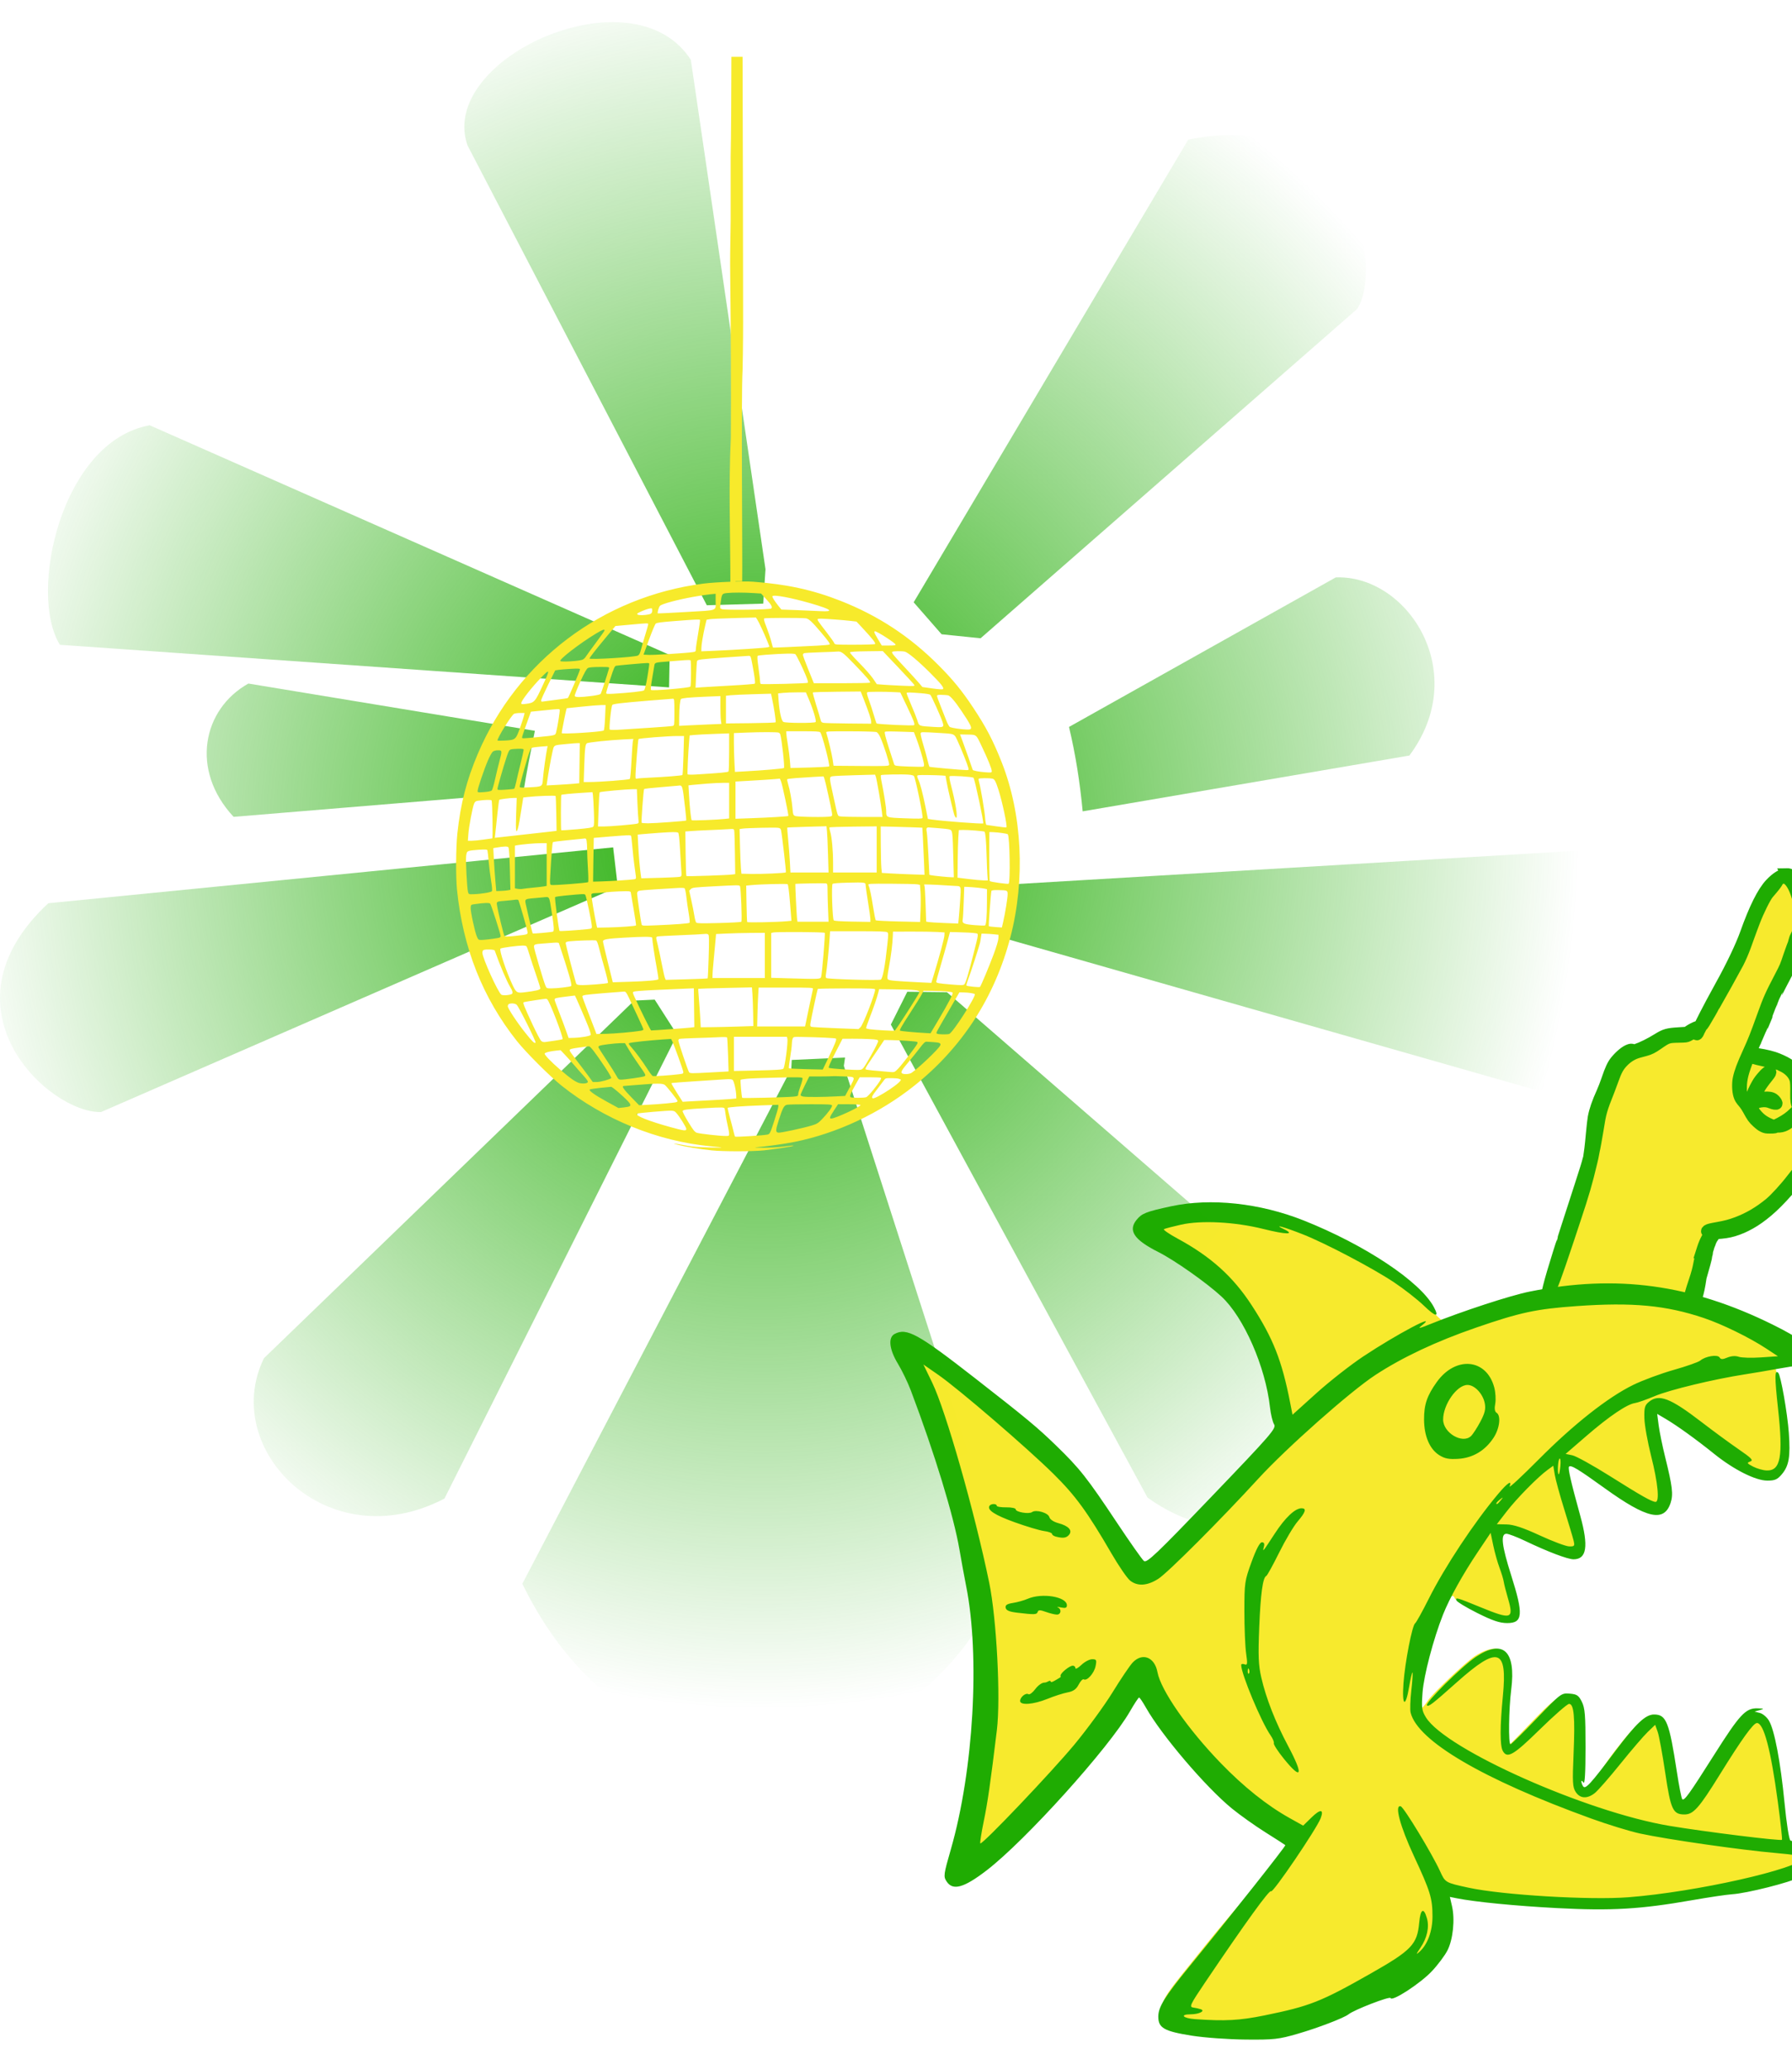 <?xml version="1.0" encoding="UTF-8" standalone="no"?>
<!-- Created with Inkscape (http://www.inkscape.org/) -->

<svg
   xmlns:dc="http://purl.org/dc/elements/1.1/"
   xmlns:cc="http://creativecommons.org/ns#"
   xmlns:rdf="http://www.w3.org/1999/02/22-rdf-syntax-ns#"
   xmlns:svg="http://www.w3.org/2000/svg"
   xmlns="http://www.w3.org/2000/svg"
   xmlns:xlink="http://www.w3.org/1999/xlink"
   xmlns:sodipodi="http://sodipodi.sourceforge.net/DTD/sodipodi-0.dtd"
   xmlns:inkscape="http://www.inkscape.org/namespaces/inkscape"
   width="180.319mm"
   height="208.205mm"
   viewBox="0 0 180.319 208.205"
   version="1.1"
   id="svg1156"
   sodipodi:docname="Bolk Logo.svg"
   inkscape:version="0.92.3 (2405546, 2018-03-11)">
  <defs
     id="defs1150">
    <radialGradient
       inkscape:collect="always"
       xlink:href="#Cyaan"
       id="radialGradient4646"
       cx="20649.367"
       cy="-15039.935"
       fx="20649.367"
       fy="-15039.935"
       r="2836.851"
       gradientTransform="matrix(0.029,0,0,0.031,-512.105,620.665)"
       gradientUnits="userSpaceOnUse" />
    <linearGradient
       inkscape:collect="always"
       id="Cyaan">
      <stop
         style="stop-color:#1dab00;stop-opacity:1;"
         offset="0"
         id="stop4642" />
      <stop
         style="stop-color:#1dab00;stop-opacity:0;"
         offset="1"
         id="stop4644" />
    </linearGradient>
  </defs>
  <sodipodi:namedview
     id="base"
     pagecolor="#ffffff"
     bordercolor="#666666"
     borderopacity="1.0"
     inkscape:pageopacity="0.0"
     inkscape:pageshadow="2"
     inkscape:zoom="0.49497475"
     inkscape:cx="306.18101"
     inkscape:cy="494.00209"
     inkscape:document-units="mm"
     inkscape:current-layer="layer1"
     showgrid="false"
     inkscape:window-width="1866"
     inkscape:window-height="1016"
     inkscape:window-x="54"
     inkscape:window-y="27"
     inkscape:window-maximized="1"
     fit-margin-top="0"
     fit-margin-left="0"
     fit-margin-right="0"
     fit-margin-bottom="0" />
  <g
     inkscape:label="Layer 1"
     inkscape:groupmode="layer"
     id="layer1"
     transform="translate(-10.091,-70.434)">
    <path
       style="color:#000000;clip-rule:nonzero;display:inline;overflow:visible;visibility:visible;opacity:1;isolation:auto;mix-blend-mode:normal;color-interpolation:sRGB;color-interpolation-filters:linearRGB;solid-color:#000000;solid-opacity:1;fill:url(#radialGradient4646);fill-opacity:1;fill-rule:nonzero;stroke:none;stroke-width:0;stroke-linecap:butt;stroke-linejoin:round;stroke-miterlimit:4;stroke-dasharray:none;stroke-dashoffset:0;stroke-opacity:0;color-rendering:auto;image-rendering:auto;shape-rendering:auto;text-rendering:auto;enable-background:accumulate"
       d="m 71.717,72.66 c -7.621,0.007 -16.738,6.244 -14.58,12.408 l 24.077,46.252 5.676,-0.163 0.228,-3.46 -7.511,-51.239 C 77.885,73.765 74.934,72.657 71.717,72.66 Z M 133.983,84.014 c -1.324,0.006 -2.764,0.153 -4.326,0.465 l -27.629,46.544 2.81,3.215 3.923,0.404 37.868,-33.105 C 148.97,98.299 147.398,83.95 133.983,84.014 Z M 25.157,113.216 c -8.923,1.591 -12.259,16.913 -9.038,22.081 l 61.296,4.286 0.058,-3.267 z m 119.681,15.297 c -0.112,-6.2e-4 -0.224,0.001 -0.337,0.006 l -26.842,15.042 c 0.676,2.848 1.099,5.589 1.375,8.491 l 32.875,-5.614 c 6.162,-8.251 -0.007,-17.886 -7.071,-17.925 z M 35.085,139.196 c -4.615,2.581 -5.87,8.711 -1.487,13.409 l 29.148,-2.411 c 0.329,-2.092 0.751,-4.167 1.166,-6.243 z M 71.789,155.677 14.951,161.295 c -11.382,10.604 0.109,21.165 5.311,21.003 l 51.992,-22.648 z m 97.592,0.304 -56.966,3.384 -1.567,5.367 53.78,15.347 c 10.632,0.644 17.812,-17.423 4.753,-24.098 z m -67.995,14.22 -1.653,3.301 25.827,47.584 c 14.49,10.344 26.367,-9.492 21.384,-14.764 l -41.569,-36.077 z m -25.417,0.791 -2.061,0.097 -37.257,35.975 c -4.474,9.172 6.419,20.251 18.161,14.121 L 78.227,174.513 Z m 19.155,5.827 -5.364,0.241 -0.046,0.887 -27.063,51.807 c 11.649,23.987 39.572,21.2 48.745,-1.177 L 95.002,177.654 Z"
       id="rect4275-7-6-1"
       inkscape:connector-curvature="0"
       sodipodi:nodetypes="scccccsscccccsccccccccccccccccccccccccccccccccccccccccccccc"
       inkscape:export-xdpi="18.397894"
       inkscape:export-ydpi="18.397894" />
    <g
       id="g5191-5-9"
       style="opacity:0.99;stroke:#ffd42a;stroke-opacity:1"
       transform="matrix(0.045,0,0,0.045,-817.51,806.053)"
       inkscape:export-xdpi="18"
       inkscape:export-ydpi="18">
      <g
         transform="matrix(-2.22,-1.284,-1.282,2.223,53161.786,-8207.343)"
         id="g8513-7-8-6-4"
         style="stroke:#ffd42a;stroke-opacity:1">
        <path
           id="rect8309-5-9-4-95-2-0-8-1"
           style="color:#000000;clip-rule:nonzero;display:inline;overflow:visible;visibility:visible;opacity:1;isolation:auto;mix-blend-mode:normal;color-interpolation:sRGB;color-interpolation-filters:linearRGB;solid-color:#000000;solid-opacity:1;fill:#F7EA2B;fill-opacity:1;fill-rule:nonzero;stroke:none;stroke-width:1;stroke-linecap:butt;stroke-linejoin:miter;stroke-miterlimit:4;stroke-dasharray:none;stroke-dashoffset:0;stroke-opacity:1;color-rendering:auto;image-rendering:auto;shape-rendering:auto;text-rendering:auto;enable-background:accumulate"
           d="m 11436.932,4269.151 c -2.625,-0.01 -16.068,-1.523 -18.246,-1.4 -12.021,0.679 -13.875,1.38 -17.029,5.274 -5.541,6.843 -4.462,0.684 -6.335,14.21 l -0.984,7.11 -6.053,6.88 c -8.543,7.886 -30.619,39.326 -35.871,49.689 -5.123,10.11 -5.56,18.502 -2.023,25.111 5.352,10 25.799,7.347 67.84,1.721 12.1,-1.619 38.756,-0.463 44.57,-0.484 13.193,-0.049 5.112,5.464 -21.785,34.836 -23.255,25.395 -24.915,34.062 -18.318,42.898 2.21,2.96 1.312,2.614 3.963,3.355 7.571,2.118 30.164,0.445 53.466,-1.9 11.738,-1.181 28.283,1.153 30.198,1.521 2.568,0.495 -7.097,7.901 -22.471,25.773 -36.232,42.12 -38.057,42.18 12.58,48.346 20.785,2.531 31.932,4.323 32.419,6.851 0.366,1.901 -12.678,16.796 -26.514,30.569 -19.938,19.845 -23.559,21.092 -23.005,25.847 1.102,9.445 9.324,11.418 33.381,12.309 13.282,0.492 19.141,2.155 19.141,0.817 13.65,-10.078 -4.337,81.061 -21.85,98.461 0,0 -1.75,0.986 -2.504,-9.1 0,-6.533 -11.852,-45.802 -15.986,-54.002 -8.441,-16.742 -18.958,-20.861 -28.164,-11.654 0,0.01 -0.01,0.013 -0.02,0.02 0,0 0,0 0,0.01 -2.597,2.65 -10.299,18.409 -18.226,34.031 -7.953,15.673 -17.285,30.219 -18.145,29.299 -0.859,-0.92 -4.899,-18.147 -8.546,-32.447 -7.136,-27.973 -11.155,-32.523 -20.721,-32.523 -3.314,0 -3.601,3.047 -7.162,6.859 -5.252,5.622 -29.154,46.386 -32.742,55.555 -1.478,3.776 -8.552,2.481 -10.122,-2.238 -0.914,-2.75 -1.197,-21.405 -3.437,-37.783 -4.447,-32.514 -9.996,-47.228 -17.135,-42.412 -7.515,5.07 -10.782,2.681 -32.455,28.867 -9.981,12.06 -20.398,23.176 -21.465,23.176 -1.067,0 -7.201,-8.55 -7.216,-12.125 -0.09,-19.852 -0.784,-73.007 -2.618,-78.564 -1.179,-3.573 -2.919,-3.911 -5.699,-6.098 -4.45,-3.5 -7.031,-1.623 -9.623,0.969 -1.619,1.619 -3.129,1.083 -4.426,1.1 -5.875,0.074 -19.912,15.379 -47.88,52.715 -8.65,11.547 -18.565,24.223 -19.741,25.725 -1.777,2.27 -5.159,1.393 -12.045,-2.119 -10.569,-5.392 -11.061,-7.213 -14.953,-1.656 -4.183,5.972 -3.171,10.906 1.489,19.885 5.652,10.892 34.677,34.986 72.148,64.932 37.62,30.065 54.165,42.544 83.957,58.756 18.217,9.913 77.175,38.514 76.621,36.232 -1.73,-7.122 7.76,4.193 12.937,6.9 l 15.598,6.4 -12.496,13.275 c -11.123,16.529 -10.296,23.345 -7.553,39.959 3.124,18.912 10.019,38.086 20.43,47.719 4.581,4.238 12.036,14.291 17.791,22.797 18.267,26.998 37.091,47.322 54.465,58.811 19.037,12.588 41.312,20.79 61.875,28.469 19.177,7.161 21.687,7.255 26.98,0.525 5.86,-7.449 3.909,-16.127 -4.312,-68.586 -6.21,-39.626 -20.033,-107.711 -21.543,-109.205 0,0 12.099,-8.815 19.553,-8.815 41.216,0 87.954,-17.688 133.939,-40.875 8.862,-4.469 32.539,-13.125 33.561,0.375 0.04,0.52 3.452,5.675 3.457,12 0.03,39.434 20.019,149.953 36.709,185.971 7.25,15.648 5.455,19.029 11.427,19.029 8.41,0 8.358,-4.396 11.504,-15.715 10.68,-38.424 12.738,-42.636 20.807,-63.285 16.299,-41.711 47.324,-99.582 68.111,-127.5 37.995,-51.028 119.979,-125.733 161.717,-152.648 22.633,-14.595 22.566,-17.838 13.734,-25.791 -3.627,-3.267 -2.371,-3.518 -19.75,-3.264 -23.224,0.34 -98.544,10.76 -131.691,18.133 -33.001,7.341 -40.455,11.871 -84.033,32.65 -21.734,10.363 -42.273,17.733 -43.276,17.733 -1.003,0 -7.64,-5.466 -9.338,-10.691 -4.117,-12.669 -29.518,-107.469 -33.637,-127.953 l -2.731,-20.463 6.332,-8.263 c 2.742,-3.579 9.29,-13.205 16.145,-20.976 14.898,-16.887 40.588,-34.341 59.763,-43.931 17.329,-8.667 39.034,-12.49 78.833,-13.885 33.579,-1.177 33.707,2.97 33.707,-8.315 0,-5.788 -4.914,-6.092 -13.505,-15.192 -26.187,-27.738 -58.637,-48.828 -103.838,-56.486 -24.747,-4.193 -75.286,-5.852 -96.947,-3.16 -20.125,2.501 -30.582,3.141 -37.519,8.373 -3.22,6.827 -30.338,13.112 -27.519,3.175 -19.561,-23.745 -38.716,-43.843 -58.305,-60.642 -0.382,-15.601 5.905,-28.696 8.934,-43.172 11.927,-57.002 39.015,-107.691 37.126,-152.215 -0.893,-21.061 -12.414,-35.744 -32.497,-57.8 -2.296,-2.455 -8.127,-5.787 -8.929,-21.296 -1.468,-28.401 7.821,-84.625 7.328,-116.285 -0.302,-19.413 -8.929,-23.064 -12.289,-24.618 -2.351,-1.087 -22.481,10.354 -27.18,27.069 -10.921,38.846 -11.877,99.938 -14.761,104.592 -9.109,14.697 -30.757,0.151 -39.806,10.088 -3.068,3.369 -15.907,10.968 -26.404,12.301 -17.163,2.179 -32.717,-7.998 -35.867,3.897 -4.066,15.347 15.908,80.139 27.965,113.177 2.622,7.186 20.913,17.778 20.341,21.279 -5.747,35.188 -9.555,64.782 -14.587,63.425 -5.347,-1.441 -10.791,-2.745 -16.342,-3.915 -21.746,-4.584 -16.289,-6.325 -34.666,-6.378 z"
           inkscape:connector-curvature="0"
           sodipodi:nodetypes="ccssccssscssssssscssscccscsssssscscssssscsccscsssssscccscssssssssssssssssssssssccsssssssscccsscssssssssssssc" />
      </g>
      <g
         style="fill:#ffdd55;fill-opacity:1;stroke:#ffd42a;stroke-opacity:1"
         transform="translate(12212.144,-15823.265)"
         id="g8308-4-7-5-4">
        <path
           style="fill:none;fill-opacity:1;stroke:#1dab00;stroke-width:26.725;stroke-miterlimit:4;stroke-dasharray:none;stroke-opacity:1"
           d="m 10174.338,1430.328 c -10.014,0.236 -22.997,8.047 -36.278,22.262 -16.989,18.185 -35.226,54.764 -54.932,110.184 -10.129,28.483 -31.815,74.007 -55.502,116.516 -4.237,7.603 -18.355,33.576 -21.636,39.801 -12.652,23.998 -16.788,31.986 -21.067,40.74 l -5.048,10.33 -4.285,1.232 c -5.177,1.493 -15.222,6.657 -20.598,10.586 l -3.925,2.866 -17.601,1.096 c -25.681,1.599 -30.997,3.097 -47.677,13.441 -16.602,10.295 -34.791,19.276 -48.241,23.812 -3.477,1.173 -4.227,1.187 -7.506,0.147 -3.411,-1.082 -3.933,-1.058 -8.122,0.417 -7.957,2.803 -19.668,12.464 -29.398,24.251 -6.931,8.395 -11.646,18.51 -19.631,42.108 -2.982,8.81 -7.85,21.383 -10.821,27.942 -10.61,23.424 -16.332,40.025 -19.381,56.243 -0.93,4.949 -2.736,20.734 -4.014,35.077 -1.278,14.343 -2.896,30.174 -3.596,35.181 -0.7,5.007 -1.587,11.342 -1.973,14.078 l -0.705,4.974 -0.418,2.083 -0.741,2.166 -2.443,9.014 c -0.249,1.2 -1.544,5.589 -2.881,9.751 -1.338,4.162 -6.264,19.572 -10.946,34.247 -4.682,14.675 -12.094,37.617 -16.474,50.982 -4.379,13.365 -8.856,27.168 -9.944,30.671 -1.088,3.503 -4.905,15.346 -8.487,26.318 -3.582,10.972 -6.497,20.386 -6.478,20.916 0.026,0.529 -0.303,1.588 -0.715,2.354 -1.162,2.165 -13.575,41.731 -21.667,69.073 -6.847,23.134 -12.274,44.685 -12.152,48.267 0.251,7.364 11.605,-20.36 28.38,-69.303 8.175,-23.851 17.336,-50.999 18.963,-56.191 0.892,-2.847 7.241,-22.031 14.109,-42.63 19.059,-57.164 26.245,-81.885 36.831,-126.731 l 2.49,-10.544 3.121,-16.202 c 0.434,-0.371 6.177,-31.809 8.404,-45.997 6.271,-39.949 7.594,-44.587 25.749,-90.297 1.657,-4.173 5.095,-13.453 7.637,-20.623 8.069,-22.76 13.065,-31.764 23.536,-42.411 10.19,-10.361 21.718,-17.225 34.936,-20.796 4.711,-1.272 11.551,-3.128 15.2,-4.124 9.65,-2.632 15.399,-5.557 27.493,-13.979 21.181,-14.751 23.045,-15.39 46.106,-15.847 16.979,-0.337 17.204,-0.364 21.808,-2.542 2.559,-1.21 8.241,-4.506 12.627,-7.323 4.386,-2.817 8.114,-5.125 8.283,-5.131 0.168,0 -0.354,1.164 -1.163,2.599 -1.558,2.761 -1.791,5.112 -0.669,6.754 0.49,0.718 1.256,0.102 2.746,-2.213 1.188,-1.845 1.721,-3.508 1.608,-4.103 1.455,-1.692 5.344,-10.771 7.641,-13.268 0.918,0.525 5.247,-6.391 18.294,-29.21 6.896,-12.057 7.819,-14.093 6.891,-15.2 -0.929,-1.108 -0.907,-1.157 0.171,-0.376 1.015,0.735 1.439,0.574 2.281,-0.867 9.651,-16.504 44.214,-78.692 52.626,-94.687 4.638,-8.819 11.829,-25.486 16.139,-37.41 0.714,-1.974 3.615,-10.05 6.452,-17.945 2.837,-7.896 6.249,-17.232 7.584,-20.743 1.335,-3.512 4.126,-10.872 6.196,-16.359 8.548,-22.652 24.138,-54.132 30.713,-62.006 1.537,-1.84 5.482,-6.487 8.764,-10.33 6.238,-7.303 10.65,-13.38 12.726,-17.523 3.129,-6.243 13.275,-9.574 19.804,-6.504 9.592,4.511 18.537,19.493 25.31,42.4 4.455,15.067 5.7,22.27 6.692,38.605 1.24,20.415 -0.865,29.831 -3.262,35.797 -4.114,6.636 -2.629,4.276 -8.822,17.137 l -0.772,2.255 c -0.956,2.869 -0.644,2.89 -1.916,6.734 -0.816,3.124 -0.349,1.764 -0.814,3.127 -0.345,1.01 -5.114,12.764 -9.745,26.637 -8.183,24.506 -8.713,25.785 -18.781,45.099 -23.181,44.469 -26.527,51.933 -40.051,89.43 -16.298,45.188 -20.599,56.077 -32.253,81.668 -13.734,30.159 -19.08,44.435 -22.179,59.234 -2.259,10.788 -1.72,27.522 1.185,36.919 2.052,6.638 3.118,8.343 11.347,18.128 2.449,2.912 6.453,8.978 8.9,13.483 9.365,17.234 11.459,20.174 20.06,28.145 5.997,5.558 9.668,8.276 13.665,10.121 5.06,2.336 6.127,2.528 14.417,2.563 10.151,0.043 13.143,-0.503 12.397,-2.265 -0.413,-0.976 -0.139,-1.052 1.639,-0.444 3.438,1.175 11.156,0.549 16.098,-1.305 8.621,-3.234 14.318,-7.632 28.834,-22.252 11.454,-11.536 19.891,-18.575 25.326,-21.135 2.107,-0.992 6.819,-2.517 10.471,-3.388 5.609,-1.336 7.567,-1.472 12.58,-0.882 14.9,1.752 27.63,12.124 37.201,30.311 1.783,3.388 3.51,5.901 3.837,5.585 0.326,-0.315 0.368,-0.143 0.09,0.376 -0.275,0.519 0.478,3.62 1.67,6.89 1.192,3.27 2.84,8.95 3.659,12.627 l 1.488,6.686 -2.532,2.824 c -4.418,4.929 -18.714,18.158 -38.757,35.86 -31.932,28.202 -39.378,35.636 -56.754,56.645 -1.291,1.561 -3.869,4.84 -5.732,7.287 -16.178,21.257 -38.621,45.853 -51.654,56.619 -22.965,18.969 -47.031,33.083 -72.994,42.807 -14.606,5.471 -25.038,8.253 -42.817,11.416 -15.678,2.789 -20.457,3.965 -22.977,5.653 -2.646,1.772 -2.094,2.51 2.886,3.842 2.514,0.672 4.708,1.312 4.875,1.42 0.167,0.108 -1.277,2.081 -3.21,4.385 -1.934,2.303 -3.011,4.695 -3.413,5.413 -0.632,1.044 -3.035,2.863 -3.549,5.084 -2.196,3.681 -6.015,12.822 -8.336,20.091 l -2.736,8.56 h 0.08 c -0.692,1.89 -0.927,4.791 -1.409,7.522 l -2.333,10.137 c -0.631,3.242 0,4e-4 -1.707,8.331 -1.96,11.053 -5.434,23.927 -10.32,38.251 -7.474,21.912 -12.749,40.893 -15.064,54.202 0,0 16.49,21.36 28.412,-62.418 6.795,-23.016 12.974,-46.142 12.898,-48.701 0,-0.186 0.163,-0.871 0.271,-1.451 l 0.882,-4.051 c 0.643,-2.958 0.129,-3.258 0.444,-4.656 4.748,-14.643 1.721,-7.734 6.258,-18.405 0.628,-1.758 0.854,-2.454 0.564,-2.646 0.619,-0.557 2.641,-4.967 3.158,-6.196 l 4.333,-6.358 c 2.383,-3.497 4.779,-6.403 5.324,-6.457 0.544,-0.055 2.974,-0.112 5.397,-0.131 4.948,-0.298 6.149,-0.406 16.312,-1.738 22.621,-3.142 49.367,-14.732 73.468,-31.835 28.232,-20.035 52.132,-44.068 92.426,-92.928 12.739,-15.447 19.693,-22.055 42.604,-40.495 28.027,-22.559 38.748,-33.122 45.485,-44.822 1.708,-2.966 3.641,-5.424 4.301,-5.465 2.121,-0.129 4.574,-2.553 5.235,-5.173 -1.575,-16.111 -0.403,-20.392 -8.283,-36.909 -6.058,-11.627 -21.433,-25.265 -34.957,-31.005 -8.109,-3.442 -11.955,-4.228 -19.788,-4.04 -8.201,0.196 -13.324,1.569 -21.787,5.841 -3.582,1.808 -6.721,3.097 -6.974,2.861 -0.254,-0.236 -1.087,-11.646 -1.858,-25.352 -0.962,-17.099 -1.829,-26.649 -2.762,-30.431 -3.851,-15.624 -12.223,-26.3 -28.661,-36.559 -7.136,-4.454 -21.023,-10.772 -30.296,-13.78 -13.179,-4.276 -34.376,-8.459 -46.257,-9.13 -3.336,-0.188 -6.071,-0.591 -6.081,-0.898 0,-0.307 4.757,-11.247 10.596,-24.308 5.838,-13.061 10.612,-23.909 10.606,-24.105 0,-0.196 1.837,-4.591 4.103,-9.766 4.036,-9.219 17.734,-43.063 17.711,-43.762 0,-0.196 1.63,-4.179 3.638,-8.853 2.008,-4.673 3.644,-8.637 3.638,-8.811 -0.03,-0.571 14.438,-29.321 19.699,-39.174 2.828,-5.296 6.44,-12.155 8.028,-15.242 1.588,-3.087 3.816,-7.415 4.949,-9.62 4.233,-8.24 11.712,-24.721 17.71,-39.028 5.022,-12.027 12.406,-30.42 15.79,-45.041 1.49,-2.876 2.11,-6.508 3.158,-9.803 1.457,-7.509 2.29,-9.027 2.135,-14.516 -0.11,-5.363 1.253,-2.557 0.397,-18.41 -3.698,-28.093 -10.054,-49.959 -20.937,-72.043 -4.725,-9.589 -7.069,-12.792 -11.384,-15.55 -2.58,-1.649 -5.588,-2.412 -8.926,-2.333 z m -84.587,407.669 8.733,2.788 c 4.803,1.531 16.869,4.498 26.809,6.598 9.94,2.099 21.066,4.736 24.731,5.862 3.664,1.125 7.057,1.805 7.537,1.509 0.48,-0.296 0.613,-0.226 0.293,0.151 -0.321,0.378 1.979,1.767 5.11,3.09 15.6,6.591 27.386,18.574 30.989,31.506 1.416,5.081 1.865,14.587 1.514,31.856 -0.299,14.736 0.752,21.75 4.234,28.281 l 2.307,4.327 -1.911,1.65 c -1.052,0.907 -5.292,5.013 -9.422,9.119 -8.637,8.588 -17.614,15.007 -31.057,22.215 -12.468,6.685 -14.006,6.854 -23.635,2.631 -13.597,-5.963 -22.478,-12.621 -31.188,-23.385 -4.801,-5.932 -12.877,-17.658 -12.914,-18.755 0,-0.385 1.037,-1.183 2.328,-1.77 1.998,-0.908 2.56,-0.884 3.805,0.167 0.805,0.68 1.855,1.222 2.333,1.206 1.043,-0.035 1.959,-2.891 1.264,-3.936 -0.684,-1.027 6.302,-3.24 14.385,-4.557 8.52,-1.389 15.932,-0.606 23.045,2.433 6.046,2.582 12.625,3.558 12.549,1.863 -0.1,-2.185 -3.867,-7.246 -7.099,-9.542 -4.616,-3.279 -10.948,-4.267 -21.506,-3.351 -4.636,0.402 -11.01,1.502 -14.161,2.443 l -5.726,1.707 0.397,-2.401 c 0.561,-3.405 4.54,-13.301 8.566,-21.297 3.022,-6.002 9.414,-15.042 19.568,-27.68 5.472,-6.81 6.837,-9.382 5.669,-10.695 -2.423,-2.725 -9.424,2.229 -18.086,12.794 -7.074,8.627 -8.545,10.899 -15.205,23.5 -5.639,10.667 -8.827,20.241 -8.634,25.932 0.06,1.925 -0.188,3.51 -0.559,3.523 -0.372,0.02 -1.976,0.971 -3.565,2.13 -1.588,1.159 -2.939,2.001 -3.006,1.874 -0.941,-1.782 -10.255,-14.067 -12.397,-16.354 -3.491,-3.725 -4.324,-7.826 -4.04,-19.919 0.221,-9.51 1.271,-16.968 3.909,-27.743 1.888,-7.709 7.844,-25.093 11.823,-34.518 l 2.213,-5.251 z"
           id="path28452-82-5-7-4-0-9"
           inkscape:connector-curvature="0" />
        <path
           style="display:inline;fill:#1dab00;fill-opacity:1;stroke:none;stroke-width:1;stroke-miterlimit:4;stroke-dasharray:none;stroke-opacity:1"
           d="m 8844.397,4026.904 c -62.324,-9.875 -75.356,-17.252 -75.355,-42.663 0,-21.457 13.967,-44.056 68.527,-110.872 94.697,-115.971 217.203,-270.807 215.56,-272.449 -1.01,-1.009 -20.938,-13.828 -44.285,-28.486 -23.349,-14.657 -57.279,-38.772 -75.402,-53.587 -58.401,-47.739 -157.291,-163.784 -192.061,-225.381 -7.008,-12.415 -13.891,-22.575 -15.295,-22.578 -1.404,0 -10.541,13.885 -20.305,30.861 -47.051,81.808 -233.952,289.085 -320.685,355.646 -50.975,39.122 -75.517,45.898 -89.414,24.688 -7.361,-11.233 -6.865,-14.95 9.671,-72.489 50.617,-176.13 65.36,-431.586 33.95,-588.258 -3.669,-18.3 -10.336,-54.662 -14.817,-80.805 -13.082,-76.327 -55.343,-214.636 -108.74,-355.873 -6.79,-17.959 -19.831,-44.975 -28.98,-60.038 -19.34,-31.837 -22.32,-58.415 -7.442,-66.377 27.192,-14.553 52.273,-0.743 180.936,99.605 114.63,89.404 138.325,109.083 179.933,149.433 53.466,51.85 69.437,72.096 137.126,173.835 28.699,43.136 55.502,81.176 59.564,84.535 6.368,5.265 27.316,-14.675 152.237,-144.908 133.191,-138.856 144.37,-151.784 138.852,-160.586 -3.3,-5.266 -7.425,-22.407 -9.166,-38.093 -10.057,-90.633 -58.477,-201.159 -108.436,-247.522 -32.679,-30.326 -104.945,-81.258 -141.112,-99.451 -54.32,-27.327 -68.296,-47.917 -48.832,-71.946 11.804,-14.572 21.319,-18.318 77.088,-30.347 88.624,-19.115 198.748,-7.327 296.977,31.791 136.988,54.553 259.911,136.283 290.587,193.206 12.931,23.996 4.725,22.948 -22.094,-2.822 -14.463,-13.896 -44.562,-37.421 -66.89,-52.277 -47.859,-31.844 -153.369,-87.343 -203.831,-107.218 -42.185,-16.613 -67.694,-23.655 -42.779,-11.809 27.006,12.841 6.238,12.734 -45.751,-0.235 -63.462,-15.832 -138.684,-19.741 -183.948,-9.559 -18.759,4.22 -35.913,8.737 -38.118,10.039 -2.206,1.302 11.697,10.88 30.896,21.284 73.898,40.047 123.692,84.859 165.247,148.712 47.832,73.499 67.488,123.207 85.999,217.483 l 5.371,27.353 53.133,-47.912 c 29.223,-26.351 76.661,-63.535 105.418,-82.631 74.522,-49.486 169.57,-99.703 130.714,-69.06 -9.945,7.843 -6.843,7.335 19.013,-3.111 70.83,-28.614 178.968,-63.952 222.23,-72.621 194.384,-38.951 360.517,-16.349 543.237,73.907 61.219,30.24 80.612,46.074 80.612,65.822 0,12.035 -13.659,26.238 -25.233,26.238 -4.316,0 -24.467,3.058 -44.781,6.796 -20.314,3.738 -52.977,9.268 -72.584,12.288 -68.915,10.616 -168.457,34.607 -201.697,48.614 -18.474,7.784 -38.392,14.798 -44.263,15.586 -17.507,2.351 -57.662,29.473 -107.88,72.867 l -47.255,40.833 15.067,3.082 c 8.287,1.695 45.594,22.294 82.905,45.774 71.748,45.154 95.123,58.368 103.25,58.368 9.214,2e-4 5.11,-42.861 -9.699,-101.284 -8.079,-31.872 -15.002,-70.461 -15.384,-85.753 -0.597,-23.904 0.871,-29.071 10.463,-36.838 22.246,-18.014 47.657,-8.209 117.051,45.163 26.142,20.106 63.471,47.508 82.951,60.893 29.469,20.248 33.866,24.88 26.175,27.578 -8.172,2.866 -7.409,4.192 6.573,11.422 8.701,4.497 22.373,8.365 30.385,8.593 31.107,0.884 36.962,-31.053 25.297,-137.991 -7.812,-71.628 -7.709,-88.384 0.501,-80.178 5.619,5.619 20.473,90.064 23.633,134.361 3.763,52.735 0.297,73.328 -15.5,92.102 -10.011,11.897 -15.648,14.4 -32.445,14.4 -26.491,0 -75.067,-24.411 -119.047,-59.824 -39.88,-32.113 -83.49,-63.531 -108.869,-78.433 l -18.558,-10.895 3.38,25.856 c 1.858,14.221 8.415,46.176 14.57,71.012 16.246,65.557 18.322,83.143 12.054,102.133 -14.442,43.758 -52.839,35.215 -147.198,-32.749 -59.99,-43.21 -75.562,-52.619 -79.904,-48.278 -2.931,2.932 4.184,34.02 25.088,109.608 18.944,68.499 14.489,97.442 -14.997,97.441 -13.205,2e-4 -57.768,-16.918 -108.474,-41.182 -18.226,-8.721 -36.942,-15.857 -41.591,-15.857 -13.56,0 -10.587,26.092 10.56,92.689 27.908,87.887 26.333,106.961 -8.826,106.926 -16.802,0 -32.819,-5.406 -67.104,-22.578 -24.768,-12.406 -45.801,-25.232 -46.741,-28.501 -2.008,-6.986 1.241,-6.053 53.749,15.45 70.097,28.707 75.397,26.993 61.689,-19.946 -4.43,-15.172 -8.664,-31.863 -9.407,-37.092 -0.742,-5.228 -4.961,-19.132 -9.373,-30.896 -4.412,-11.764 -10.696,-34.146 -13.964,-49.738 l -5.943,-28.349 -28.597,42.608 c -33.69,50.196 -63.364,103.603 -77.812,140.05 -21.503,54.241 -43.051,136.16 -45.827,174.22 -2.522,34.569 -1.692,40.59 7.692,55.772 44.064,71.297 359.045,211.476 544.583,242.362 80.358,13.376 248.478,34.189 251.411,31.124 1.058,-1.104 -3.118,-39.44 -9.279,-85.191 -15.697,-116.58 -31.42,-175.87 -46.638,-175.87 -8.069,0 -33.677,35.554 -83.515,115.953 -45.92,74.08 -58.658,88.437 -78.462,88.437 -26,6e-4 -30.855,-10.516 -43.187,-93.548 -6.142,-41.356 -13.696,-82.306 -16.787,-91.001 l -5.62,-15.809 -16.519,15.809 c -9.085,8.694 -36.672,40.822 -61.304,71.394 -24.632,30.572 -50.375,59.983 -57.207,65.357 -16.99,13.364 -32.918,12.474 -42.653,-2.386 -6.961,-10.623 -7.567,-21.415 -4.802,-85.53 3.533,-81.924 0.871,-111.456 -10.047,-111.456 -3.916,-6e-4 -33.319,25.668 -65.34,57.039 -59.367,58.164 -73.219,66.147 -83.014,47.844 -6.354,-11.87 -6.248,-55.141 0.296,-122.166 10.404,-106.556 -10.668,-113.15 -101.958,-31.908 -56.357,50.154 -64.184,56.213 -67.864,52.535 -4.981,-4.982 78.498,-87.694 109.295,-108.289 60.83,-40.68 90.082,-13.861 79.235,72.647 -5.563,44.366 -6.598,122.609 -1.622,122.609 1.81,-6e-4 28.033,-25.827 58.273,-57.394 54.037,-56.409 55.307,-57.367 73.949,-55.851 16.265,1.323 20.153,3.914 27.279,18.18 6.997,14.006 8.301,30.162 8.245,102.196 2e-4,56.993 -1.604,83.178 -4.673,78.427 -2.534,-3.921 -4.608,-4.99 -4.606,-2.38 0,2.615 1.702,7.433 3.78,10.707 4.985,7.851 16.594,-4.817 71.966,-78.529 47.084,-62.678 67.547,-81.905 87.172,-81.905 26.893,0 33.58,16.907 50.572,127.866 4.906,32.037 10.327,59.656 12.046,61.374 4.478,4.478 15.291,-10.559 72.058,-100.208 56.529,-89.275 69.83,-103.526 95.958,-102.818 15.216,0.415 15.933,0.908 5.576,3.859 l -11.883,3.386 11.931,3.075 c 6.562,1.691 15.693,9.44 20.288,17.222 12.395,20.982 25.922,92.354 34.779,183.504 4.483,46.13 10.15,82.304 13.207,84.297 2.945,1.92 14.585,3.525 25.868,3.565 30.381,0.116 38.902,6.366 38.902,28.574 0,21.606 -9.82,33.022 -42.779,49.731 -24.154,12.244 -119.653,36.322 -152.105,38.349 -11.764,0.734 -52.404,6.768 -90.311,13.408 -114.81,20.109 -180.008,23.929 -300.524,17.607 -94.397,-4.951 -183.939,-13.718 -225.956,-22.121 l -14.613,-2.922 4.791,20.717 c 6.887,29.79 2.276,74.453 -10.216,98.938 -5.864,11.496 -21.624,32.49 -35.02,46.655 -25.987,27.477 -89.173,68.504 -92.079,59.786 -1.556,-4.668 -81.339,26.146 -94.034,36.318 -10.042,8.046 -68.551,30.462 -113.504,43.484 -42.845,12.412 -53.044,13.548 -116.454,12.982 -38.745,-0.346 -91.89,-4.167 -120.102,-8.637 z m 161.651,-45.274 c 101.963,-20.765 126.253,-30.329 237.642,-93.568 91.933,-52.191 104.374,-65.213 108.785,-113.867 2.782,-30.679 10.061,-34.966 17.186,-10.122 5.738,20.008 0.531,44.043 -14.316,66.03 -10.116,14.985 -10.545,16.681 -2.371,9.357 18.171,-16.282 29.239,-46.331 29.211,-79.302 0,-40.504 -4.796,-55.968 -41.529,-134.903 -31.237,-67.123 -44.138,-115.96 -29.33,-111.024 7.19,2.397 70.194,106.353 87.63,144.588 11.859,26.005 11.594,25.851 64.062,37.252 75.204,16.345 271.467,28.052 357.382,21.319 152.162,-11.924 379.374,-63.096 395.417,-89.054 1.347,-2.19 -27.768,-6.565 -64.708,-9.729 -78.126,-6.691 -244.001,-30.453 -304.665,-43.644 -23.095,-5.021 -72.291,-20.106 -109.326,-33.521 -242.121,-87.704 -388.176,-173.322 -403.835,-236.728 -1.538,-6.229 -0.832,-28.558 1.571,-49.619 2.402,-21.062 3.562,-39.098 2.578,-40.082 -0.985,-0.982 -4.338,13.323 -7.454,31.794 -8.216,48.709 -16.448,43.504 -12.664,-8.007 3.463,-47.157 19.561,-129.719 26.105,-133.889 2.388,-1.522 16.137,-26.295 30.551,-55.053 35.623,-71.066 101.774,-170.913 155.251,-234.334 21.073,-24.992 31.188,-31.558 25.407,-16.493 -1.736,4.524 27.741,-22.851 65.507,-60.833 77.614,-78.062 154.368,-138.525 210.916,-166.149 21.104,-10.309 61.9,-25.405 90.657,-33.546 28.757,-8.141 55.494,-17.564 59.415,-20.941 11.164,-9.614 38.547,-14.046 42.934,-6.948 2.949,4.771 6.589,4.832 17.546,0.294 8.672,-3.592 18.136,-4.232 25.394,-1.717 6.362,2.205 28.68,2.836 49.595,1.403 l 38.025,-2.606 -26.143,-17.192 c -37.428,-24.612 -98.647,-54.562 -139.688,-68.339 -84.635,-28.411 -159.43,-35.416 -283.95,-26.594 -90.771,6.431 -126.109,13.986 -225.183,48.139 -89.054,30.699 -164.754,66.319 -225.427,106.072 -56.168,36.802 -198.94,163.282 -261.734,231.868 -83.655,91.371 -201.913,209.758 -223.193,223.438 -24.799,15.941 -46.439,17.378 -63.199,4.194 -6.566,-5.165 -25.32,-32.436 -41.674,-60.604 -54.075,-93.129 -80.564,-129.448 -129.953,-178.178 -59.128,-58.339 -212.107,-189.842 -257.394,-221.26 l -33.273,-23.082 19.743,40.679 c 30.296,62.421 95.012,289.49 127.423,447.082 16.599,80.709 25.821,258.133 17.129,329.53 -14.648,120.315 -20.481,160.795 -29.46,204.444 -5.29,25.719 -8.697,47.684 -7.57,48.811 3.921,3.922 158.282,-158.16 210.218,-220.732 28.757,-34.647 67.258,-87.333 85.559,-117.082 18.299,-29.748 38.458,-59.604 44.796,-66.347 21.688,-23.073 49.312,-12.467 55.543,21.325 7.471,40.517 67.887,127.296 141.733,203.58 51.051,52.738 103.09,94.28 153.209,122.308 l 30.86,17.258 18.564,-18.128 c 20.056,-19.584 28.338,-18.925 20.57,1.638 -8.898,23.552 -107.451,168.613 -110.835,163.137 -3.053,-4.939 -55.786,67.946 -148.239,204.889 -32.542,48.202 -35.193,53.787 -26.143,55.066 5.541,0.782 13.222,2.501 17.071,3.82 11.079,3.799 -3.66,11.234 -22.444,11.322 -25.269,0.12 -17.529,8.937 9.506,10.828 67.477,4.721 99.79,3.002 155.012,-8.245 z m 43.636,-574.04 c -13.199,-16.313 -23.226,-31.821 -22.283,-34.462 0.944,-2.64 -2.311,-10.553 -7.231,-17.584 -20.784,-29.695 -65.75,-137.291 -65.75,-157.329 -2e-4,-2.42 3.36,-3.109 7.469,-1.533 6.521,2.502 6.973,-0.602 3.564,-24.447 -2.147,-15.021 -3.905,-57.258 -3.904,-93.858 0,-63.713 0.682,-68.416 16.031,-110.513 10.457,-28.682 18.5,-43.968 23.132,-43.968 4.873,0 6.281,3.133 4.493,9.976 -3.386,12.945 -3.256,12.789 24.349,-29.499 23.367,-35.795 45.33,-56.53 59.878,-56.53 11.671,-2e-4 9.123,8.575 -8.759,29.465 -8.989,10.501 -27.626,41.856 -41.417,69.678 -13.79,27.821 -26.718,51.285 -28.728,52.141 -7.771,3.309 -12.743,39.509 -15.78,114.898 -2.596,64.433 -1.752,84.538 4.729,112.669 10.635,46.16 31.472,99.282 59.793,152.442 35.052,65.793 30.812,78.379 -9.587,28.452 z m -77.758,-199.389 c -1.517,-3.792 -2.644,-2.665 -2.872,2.872 -0.206,5.011 0.917,7.817 2.497,6.239 1.58,-1.58 1.748,-5.679 0.371,-9.111 z m -511.845,70.396 c 0,-8.61 12.553,-18.834 18.565,-15.119 2.594,1.611 9.51,-3.558 15.362,-11.474 5.853,-7.915 14.778,-14.392 19.835,-14.392 8.038,0 12.781,-7.276 14.616,-2.454 0.792,2.082 3.507,1.315 9.655,-2.284 16.533,-9.676 12.279,-6.857 12.279,-10.842 0,-5.817 19.957,-22.092 27.331,-22.288 3.268,-0.075 5.941,2.381 5.941,5.484 4e-4,3.103 5.999,-0.116 13.331,-7.13 7.333,-7.026 18.198,-12.773 24.144,-12.773 9.673,-6e-4 10.482,1.628 7.677,15.448 -3.244,15.982 -19.31,33.929 -26.432,29.527 -2.235,-1.371 -7.361,3.884 -11.4,11.695 -5.405,10.453 -11.97,15.07 -24.865,17.489 -9.636,1.808 -29.908,8.321 -45.05,14.473 -31.099,12.637 -60.991,14.909 -60.991,4.638 z m -7.089,-197.401 c -17.084,-2.029 -24.152,-5.071 -25.25,-10.866 -1.149,-6.059 2.951,-8.756 16.595,-10.915 9.967,-1.577 24.538,-5.663 32.381,-9.08 32.162,-14.01 87.935,-4.863 87.935,14.42 2e-4,5.693 -3.179,6.866 -13.072,4.82 -7.189,-1.487 -10.397,-1.541 -7.13,-0.12 8.774,3.816 7.22,16.051 -2.039,16.051 -4.389,6e-4 -15.433,-2.673 -24.542,-5.941 -13.248,-4.753 -16.96,-4.753 -18.558,0 -2.075,6.171 -6.716,6.335 -46.319,1.63 z m 86.706,-170.082 c -4.574,-1.197 -8.318,-3.932 -8.318,-6.079 4e-4,-2.148 -8.021,-4.991 -17.825,-6.317 -9.804,-1.327 -39.214,-10.105 -65.357,-19.509 -44.8,-16.114 -62.348,-27.527 -56.607,-36.817 3.191,-5.164 16.204,-5.316 16.204,-0.19 0,2.125 9.563,3.729 21.251,3.565 11.688,-0.165 21.229,1.841 21.203,4.455 -0.075,6.154 29.613,11.175 36.484,6.172 8.746,-6.368 36.183,1.536 38.696,11.148 1.371,5.238 9.476,10.685 20.203,13.573 22.924,6.173 32.035,16.193 23.776,26.145 -5.858,7.059 -13.6,8.063 -29.708,3.854 z m 857.687,-181.937 c -21.502,-13.492 -33.95,-42.69 -34.08,-79.934 -0.114,-33.247 6.724,-53.303 28.543,-83.685 42.215,-58.782 111.046,-52.39 128.364,11.922 2.955,10.976 3.975,27.414 2.264,36.53 -2.098,11.184 -1.141,17.79 2.94,20.312 10.446,6.457 6.934,35.351 -6.825,56.143 -18.936,28.614 -46.033,44.772 -78.58,46.857 -21.072,1.349 -30.308,-0.414 -42.626,-8.144 z m 91.739,-74.718 c 10.156,-19.116 12.406,-28.317 10.024,-41.012 -4.024,-21.449 -22.644,-41.291 -38.748,-41.291 -23.716,4e-4 -54.42,43.663 -54.42,77.387 2e-4,29.677 43.126,55.187 62.356,36.884 4.232,-4.028 13.586,-18.413 20.789,-31.968 z m 208.636,265.873 c -1.706,-7.189 -11.13,-38.739 -20.942,-70.111 -9.812,-31.371 -19.342,-66.14 -21.177,-77.263 l -3.335,-20.225 -12.65,9.208 c -22.023,16.03 -68.883,63.646 -91.644,93.122 l -21.955,28.432 21.955,0.471 c 15.667,0.336 36.928,7.385 74.24,24.613 28.758,13.278 58.209,24.296 65.448,24.484 11.99,0.31 12.886,-0.823 10.059,-12.729 z m -162.836,-90.312 c 5.913,-7.539 5.744,-7.708 -1.795,-1.794 -7.918,6.21 -10.436,10.113 -6.522,10.113 0.985,0 4.729,-3.743 8.317,-8.318 z m 133.262,-76.841 c 0.974,-10.237 0.131,-17.598 -1.877,-16.356 -3.655,2.259 -5.316,34.969 -1.775,34.969 1.034,0 2.676,-8.377 3.652,-18.613 z"
           id="path4174-7-4-4-0-1-0-2-0-8-7"
           inkscape:connector-curvature="0"
           sodipodi:nodetypes="csscsssssssssssssssssssssssssssssssssssscssssssssssssscsssssssssssssssssscsssssssssscssssssscssssscsssssscssssssssssssssssscsssssscscscssssssssssscsssssssccsssssscssssssssssscssssssssssscsscssssssssssscssssssssssscsssssssssscsssssssssssssssssccsccssssssssssssssssscssssscssscccsssssccssssccssssssssssssssscssssscssssssssscsscccccc" />
      </g>
    </g>
    <g
       transform="matrix(0.029,0,0,0.029,-512.105,600.537)"
       id="g4329"
       style="fill:#1dab00;fill-opacity:1"
       inkscape:export-xdpi="18"
       inkscape:export-ydpi="18">
      <path
         inkscape:export-ydpi="18.397894"
         inkscape:export-xdpi="18.397894"
         sodipodi:nodetypes="ssssssssssscssssssssssssscsscscscccccscccccccccsssccsssccccscscsccccccccscccccsccccccccscsccssscsscccsscssccscssscscsssccsccscsccscssccsccsscscscscsccscscsscsscsccsssccssccsssccccccsscccscscscccsccccccscsscscssssssssccscsscsccscsscsscscccccsccccscsscscssscccscccsssscccssssscscssccscsscccsssssccccsccccccscccsccscsscccscccccsccccsccccscscccscscscsccscscscccccscccsccsccccccccccscccscccsssscscsssscscscsscccccccccscccscscsccccsssscssccssscssccsssscsssccssccccsccscscccscsccscscssscscscsccscccscsccccccssccccsccscscccscccsssccscscccsssccccscsssscsccscsssccsccccsscccssccccccsscsccccccccsccccccccssccccssccccscccccscccsccccccsccccccscscscccsccccsccsssscscccscsscscssccscsccscccscssscsscsscccsscccsccsscsscsccscccssccccscsscccsscccccsccscccccsscccscccsccscscccscccsccccscscccccsccscccsccsscscsscsccssccscccccscssccscccssccscscsccccssccscssscsscccsccsssssccsccssscccsssscssccsscccsccscscsccccssccscccccscsscsssssscsscccsscsscccscccccsscccccsccssccscssscscccssscccscccssscsccssssscsscsssscsscscssscsssscscccscscccsccssccscsccscsccsscssccscccsscscsccscccssscccsccsscccssscccsscccscssscccscsssscsccscssssscsscccsscscscccsccccccscscscscsscccccsscccscccsscccsscccssccsccccssscscccccsssssccsccccssscscscccccsssscccscccccscscssscccscscccccsccssscssccssccscccccssscccscccsscssssccscscsccscscscccsssscscsccscssccssscssccsccsscssss"
         inkscape:connector-curvature="0"
         id="path9489-6-9-4"
         d="m 20620.67,-16261.55 c 117.974,9.06 206.408,28.445 302.823,66.377 130.601,51.383 240.707,123.767 340.048,223.55 50.064,50.287 80.388,87.385 119.47,146.156 45.223,68.005 69.146,113.745 99.191,189.64 71.519,180.665 82.838,406.378 30.456,607.336 -54.263,208.171 -167.439,382.936 -333.83,515.494 -120.013,95.61 -267.324,164.689 -415.006,194.609 -33.965,6.881 -105.092,16.83 -134.894,18.869 -7.57,0.518 3.579,1.14 24.777,1.384 21.197,0.243 52.168,-1.381 68.823,-3.611 31.76,-4.25 38.83,-4.822 36.936,-2.987 -1.966,1.903 -68.415,12.139 -101.63,15.655 -40.435,4.281 -140.658,4.359 -181.694,0.142 -39.949,-4.106 -91.61,-12.683 -118.376,-19.654 -24.186,-6.299 -13.551,-5.287 28.906,2.75 21.909,4.148 44.745,6.015 82.588,6.755 53.913,1.055 54.099,0.778 2.753,-4.097 -184.073,-17.475 -369.942,-93.205 -517.553,-210.873 -39.278,-31.31 -123.183,-115.173 -153.877,-153.801 -118.888,-149.615 -187.88,-323.842 -208.213,-525.811 -4.468,-44.372 -3.762,-146.983 1.338,-194.66 11.062,-103.407 31.803,-184.221 70.86,-276.093 136.99,-322.234 432.921,-545.443 782.978,-590.567 41.749,-5.382 140.008,-9.107 173.126,-6.563 z m -90.684,39.271 c -18.5,1.997 -18.464,1.941 -23.133,36.077 -2.291,16.759 -2.202,17.128 4.811,19.819 10.329,3.964 166.936,1.917 171.085,-2.236 5.005,-5.009 1.097,-12.258 -17.663,-32.764 l -17.501,-19.131 -24.469,-1.589 c -33.887,-2.202 -73.673,-2.277 -93.13,-0.176 z m -117.163,13.138 c -58.055,10.516 -110.665,24.767 -116.224,31.483 -4.423,5.343 -9.571,23.598 -7.296,25.872 0.564,0.563 45.227,-1.591 99.255,-4.788 113.129,-6.694 101.247,-1.987 101.309,-40.131 l 0.03,-22.991 -19.959,1.912 c -10.977,1.051 -36.683,4.941 -57.123,8.643 v 0 z m 274.119,-2.064 c -1.63,2.638 7.503,17.189 21.959,34.988 l 9.147,11.26 51.793,1.857 c 28.486,1.022 65.73,2.647 82.763,3.612 50.427,2.857 40.25,-5.756 -31.492,-26.653 -68.057,-19.824 -130.231,-31.438 -134.17,-25.064 z m -453.248,51.776 c -8.982,3.895 -16.33,8.076 -16.33,9.29 0,4.233 11.523,5.813 28.413,3.896 20.143,-2.287 23.893,-4.754 23.893,-15.726 0,-7.942 -0.342,-8.164 -9.823,-6.385 -5.402,1.013 -17.171,5.03 -26.153,8.925 z m 424.904,25.103 c -2.505,1.591 -0.534,9.35 7.715,30.363 6.094,15.523 13.495,37.67 16.448,49.214 2.952,11.544 5.675,21.283 6.05,21.641 0.681,0.651 77.366,-2.642 154.053,-6.615 22.275,-1.154 41.389,-2.986 42.475,-4.072 2.383,-2.384 -4.675,-12.287 -30.788,-43.201 -30.232,-35.791 -41.671,-46.324 -51.661,-47.573 -16.75,-2.094 -140.943,-1.885 -144.292,0.243 z m -189.282,2.816 -10.954,1.918 -4.847,20.61 c -7.182,30.539 -13.144,65.964 -13.154,78.155 l -0.01,10.746 44.735,-1.861 c 69.887,-2.908 178.994,-10.079 185.675,-12.202 l 6.046,-1.922 -8.307,-20.648 c -10.36,-25.75 -28.8,-65.283 -34.551,-74.07 l -4.335,-6.623 -74.673,1.989 c -41.07,1.094 -79.602,2.853 -85.626,3.908 v 0 z m 374.79,-0.441 c -2.38,2.381 1.478,8.13 31.108,46.35 13.471,17.377 25.283,34.082 26.248,37.123 1.695,5.342 4.058,5.528 69.704,5.487 37.372,-0.02 69.614,-1.096 71.647,-2.385 3.892,-2.467 -9.211,-19.059 -46.648,-59.066 l -17.614,-18.822 -22.023,-2.57 c -21.916,-2.557 -77.903,-6.824 -99.335,-7.57 -6.183,-0.216 -12.072,0.438 -13.087,1.453 z m -493.224,6.594 c -50.583,3.945 -64.228,5.753 -68.814,9.117 -2.317,1.7 -12.794,26.629 -23.281,55.397 l -19.068,52.306 18.416,0.837 c 17.496,0.795 126.365,-6.025 151.247,-9.475 10.909,-1.513 11.705,-2.205 11.779,-10.257 0.04,-4.749 3.625,-29.075 7.959,-54.058 4.335,-24.983 7.271,-46.436 6.527,-47.673 -1.319,-2.191 -16.789,-1.497 -84.765,3.806 z m -156.672,12.725 -52.058,4.755 -33.561,40.298 c -35.829,43.022 -56.403,69.421 -56.403,72.369 0,4.901 155.977,-4.559 167.603,-10.166 5.055,-2.437 7.689,-7.575 11.498,-22.432 2.718,-10.598 9.364,-33.517 14.77,-50.929 5.406,-17.412 9.833,-33.207 9.838,-35.1 0.01,-4.418 -0.148,-4.415 -61.687,1.205 z m -121.424,32.167 c -55.568,33.735 -126.95,88.893 -121.802,94.118 3.792,3.848 63.866,0.239 76.591,-4.602 3.875,-1.474 9.036,-6.034 11.469,-10.134 2.433,-4.1 18.154,-25.8 34.936,-48.223 16.782,-22.423 30.513,-41.934 30.513,-43.359 0,-5.279 -7.962,-2.216 -31.707,12.2 z m 967.707,-5.906 c 0,1.858 5.821,13.007 12.936,24.777 l 12.936,21.398 h 24.458 c 18.29,0 24.193,-0.868 23.408,-3.441 -1.822,-5.977 -63.977,-45.931 -71.674,-46.074 -1.135,-0.02 -2.064,1.482 -2.064,3.34 z m 61.924,68.225 c -2.274,3.68 3.653,10.944 44.991,55.136 19.173,20.497 40.47,43.889 47.328,51.981 l 12.466,14.714 34.334,4.934 c 20.506,2.946 35.364,3.931 36.893,2.444 4.834,-4.701 -5.155,-17.367 -45.387,-57.551 -39.603,-39.556 -75.872,-69.925 -86.561,-72.482 -10.569,-2.528 -42.36,-1.933 -44.064,0.824 z m -146.473,1.718 c -0.57,1.716 14.193,18.44 32.808,37.164 18.616,18.725 39.829,42.85 47.142,53.612 l 13.294,19.568 22.494,1.761 c 12.371,0.968 42.178,2.584 66.238,3.59 42.043,1.759 43.635,1.631 40.893,-3.267 -1.568,-2.803 -26.773,-30.282 -56.01,-61.065 l -53.158,-55.969 -56.332,0.743 c -38.935,0.513 -56.651,1.706 -57.369,3.863 z m -103.365,-0.4 c -28.403,0.881 -53.49,2.31 -55.747,3.176 -2.257,0.866 -4.104,3.617 -4.104,6.112 0,2.496 8.53,25.591 18.956,51.323 l 18.955,46.786 h 96.441 c 53.042,0 97.337,-0.898 98.433,-1.995 2.804,-2.807 -11.389,-19.428 -56.359,-66.003 -37.983,-39.337 -43.586,-43.369 -58.05,-41.763 -3.785,0.42 -30.122,1.484 -58.525,2.364 z m -189.434,8.747 c -13.292,0.943 -25.528,2.557 -27.191,3.585 -2.155,1.332 -1.423,13.095 2.546,40.934 3.063,21.486 5.57,42.692 5.57,47.124 0,4.432 1.083,8.728 2.408,9.547 3.454,2.134 159.114,-1.659 162.852,-3.969 2.163,-1.337 0.08,-9.272 -6.81,-25.909 -10.87,-26.259 -30.645,-66.786 -35.547,-72.849 -3.129,-3.87 -34.123,-3.411 -103.828,1.537 z m -140.461,9.177 c -87.911,6.414 -95.159,7.354 -97.173,12.602 -0.829,2.161 -2.36,23.85 -3.401,48.197 l -1.892,44.269 21.767,-1.651 c 11.971,-0.908 57.693,-3.561 101.602,-5.896 43.91,-2.335 80.896,-5.295 82.193,-6.577 2.337,-2.312 -0.172,-22.118 -8.208,-64.789 -5.827,-30.945 -6.124,-31.659 -13.174,-31.659 -3.446,0 -40.217,2.477 -81.714,5.504 z m -195.203,13.853 c -50.709,3.861 -48.736,3.196 -50.814,17.111 -0.961,6.44 -4.417,26.883 -7.679,45.429 -3.75,21.317 -4.969,34.678 -3.313,36.325 3.933,3.913 133.737,-7.003 136.583,-11.486 2.732,-4.305 3.064,-88.542 0.359,-91.246 -1.07,-1.071 -10.051,-1.275 -19.958,-0.454 -9.907,0.82 -34.737,2.765 -55.178,4.321 z m -128.911,9.629 c -26.76,2.314 -51.217,4.759 -54.351,5.433 -4.694,1.01 -8.207,9.11 -19.962,46.033 -7.845,24.644 -14.263,46.543 -14.261,48.664 0,3.158 4.918,3.558 27.124,2.205 54.133,-3.298 99.702,-8.345 104.049,-11.523 3.099,-2.267 6.714,-16.506 11.949,-47.071 4.128,-24.101 6.99,-44.75 6.36,-45.886 -1.557,-2.807 -5.118,-2.682 -60.908,2.145 z m -151.594,13.037 c -4.754,2.454 -12.292,15.901 -27.073,48.298 -11.268,24.693 -19.801,46.682 -18.964,48.864 1.932,5.035 17.842,5.044 57.793,0.03 18.531,-2.324 30.873,-5.176 32.38,-7.481 1.999,-3.057 21.895,-63.781 28.506,-87.001 1.761,-6.185 1.715,-6.194 -32.145,-6.154 -21.444,0.02 -36.331,1.291 -40.497,3.442 v 0 z m -103.147,6.67 -10.629,1.662 -24.471,49.675 c -13.459,27.321 -24.471,51.941 -24.471,54.711 0,3.761 1.567,4.714 6.194,3.768 3.407,-0.696 23.775,-3.389 45.263,-5.984 21.488,-2.596 40.118,-5.456 41.401,-6.357 2.904,-2.039 42.036,-94.583 42.036,-99.41 0,-2.764 -6.936,-3.112 -32.347,-1.622 -17.791,1.043 -37.13,2.644 -42.976,3.557 z m -57.781,24.948 c -34.835,35.906 -70.613,81.651 -70.613,90.284 0,4.035 2.036,4.385 15.65,2.684 30.152,-3.768 31.812,-5.611 59.948,-66.615 24.504,-53.128 23.931,-56.158 -4.985,-26.353 z m 1130.241,52.582 c -2.784,1.766 -1.523,7.884 5.806,28.176 5.15,14.255 12.775,37.688 16.945,52.072 4.17,14.384 8.371,26.959 9.335,27.944 3.072,3.138 127.129,8.828 129.994,5.962 3.636,-3.636 -1.172,-16.181 -26.4,-68.889 l -21.357,-44.618 -18.219,-0.954 c -38.569,-2.022 -92.706,-1.848 -96.104,0.307 z m -189.005,0.723 c -0.926,0.928 3.897,19.511 10.718,41.294 6.82,21.784 13.704,44.823 15.298,51.197 2.525,10.099 4.039,11.777 11.769,13.045 4.879,0.8 43.868,1.779 86.643,2.175 l 77.772,0.72 v -7.089 c 0,-8.128 -7.958,-32.305 -24.656,-74.926 l -11.641,-29.709 -82.109,0.803 c -45.16,0.442 -82.866,1.562 -83.792,2.49 z m 325.239,1.754 c -0.641,1.136 6.1,18.789 14.98,39.23 8.879,20.44 18.831,45.417 22.113,55.504 6.881,21.143 3.481,19.785 57.996,23.156 33.639,2.08 35.434,1.028 29.517,-17.294 -6.038,-18.694 -38.758,-91.251 -42.583,-94.425 -2.047,-1.7 -16.507,-4.072 -32.129,-5.271 -40.288,-3.093 -48.572,-3.242 -49.894,-0.9 z m -428.594,-0.256 -17.301,1.808 1.624,23.657 c 2.706,39.446 9.787,71.428 16.654,75.229 7.857,4.35 107.536,4.768 111.848,0.47 3.556,-3.546 -8.547,-44.046 -23.986,-80.261 l -9.682,-22.711 h -30.928 c -17.01,0 -38.714,0.813 -48.229,1.808 z m -182.406,8.188 -15.83,1.786 v 48.001 48.001 l 85.116,-0.898 c 46.813,-0.494 86.054,-1.839 87.202,-2.988 1.896,-1.9 -5.806,-52.376 -13.082,-85.74 l -2.945,-13.5 -62.316,1.776 c -34.274,0.977 -69.439,2.58 -78.145,3.562 z m 716.452,2.261 c 0,2.2 5.367,17.376 11.927,33.724 6.56,16.348 15.285,38.562 19.388,49.363 4.103,10.801 9.695,21.661 12.426,24.132 5.134,4.647 62.905,11.833 70.793,8.806 8.617,-3.306 2.978,-15.434 -29.711,-63.905 -23.203,-34.402 -39.033,-52.637 -47.045,-54.185 -3.366,-0.651 -13.242,-1.353 -21.949,-1.559 -12.178,-0.288 -15.829,0.548 -15.829,3.624 z m -867.768,6.645 c -10.167,1.106 -19.373,2.898 -20.457,3.982 -3.417,3.416 -6.071,29.655 -6.279,62.069 l -0.201,31.272 29.594,-1.622 c 16.277,-0.893 49.255,-2.404 73.285,-3.36 l 43.691,-1.737 -1.709,-12.467 c -0.94,-6.857 -1.708,-28.587 -1.708,-48.29 v -35.823 l -48.865,1.983 c -26.876,1.091 -57.183,2.888 -67.351,3.993 z m -135.689,10.015 c -93.413,7.798 -119.351,10.885 -123.117,14.651 -3.947,3.946 -12.137,82.446 -8.922,85.517 1.617,1.545 17.246,1.586 39.826,0.105 20.441,-1.34 67.516,-4.387 104.612,-6.77 37.096,-2.383 70.234,-5.022 73.641,-5.863 6.118,-1.512 6.194,-2.097 6.194,-48.032 0,-42.49 -0.416,-46.502 -4.828,-46.502 -2.655,0 -41.988,3.102 -87.406,6.894 z m -228.483,20.635 c -28.769,2.994 -52.514,5.457 -52.769,5.475 -1.454,0.1 -17.431,79.202 -17.431,86.303 0,4.468 137.61,-4.063 145.647,-9.029 1.684,-1.041 3.669,-19.835 4.755,-45.021 l 1.864,-43.233 -14.88,0.03 c -8.185,0.02 -38.418,2.48 -67.186,5.474 z m -131.225,12.865 -45.884,4.664 -15.405,42.854 c -8.474,23.569 -15.39,44.401 -15.37,46.294 0.05,4.241 0.296,4.237 50.923,-0.673 66.442,-6.444 64.249,-5.871 67.411,-17.615 4.835,-17.96 13.887,-75.079 12.304,-77.642 -2.005,-3.244 -0.753,-3.293 -53.979,2.118 z m -104.509,12.103 c -9.067,4.853 -57.454,82.644 -57.454,92.368 0,1.017 11.976,1.135 26.614,0.262 35.823,-2.137 37.314,-3.423 51.907,-44.731 6.401,-18.122 12.511,-36.975 13.578,-41.896 l 1.938,-8.947 h -15.541 c -8.548,0 -18.016,1.325 -21.042,2.944 z m 1286.918,62.489 c -2.279,1.45 1.526,16.989 13.304,54.328 9.072,28.764 17.535,54.93 18.806,58.148 2.187,5.541 4.858,5.957 50.499,7.858 26.504,1.104 49.557,1.162 51.229,0.129 1.9,-1.174 2.351,-5.67 1.204,-11.987 -2.854,-15.716 -17.19,-62.897 -26.253,-86.396 l -8.193,-21.247 -26.679,-0.898 c -56.704,-1.909 -70.835,-1.896 -73.917,0.07 v 0 z m -203.519,2.702 c 6.846,21.869 19.474,75 22.083,92.912 l 3.208,22.023 95.6,0.724 c 86.91,0.659 95.759,0.309 97.352,-3.842 1.839,-4.791 -18.484,-68.109 -30.616,-95.39 -4.353,-9.788 -9.464,-16.878 -13.269,-18.408 -3.404,-1.368 -44.366,-2.566 -91.028,-2.662 -79.582,-0.164 -84.745,0.124 -83.33,4.643 z m -138.784,1.882 c 0,3.685 2.45,21.255 5.445,39.044 2.995,17.79 6.284,43.459 7.31,57.043 l 1.864,24.698 66.076,-1.683 c 36.342,-0.926 66.963,-2.665 68.047,-3.866 3.617,-4.007 -24.098,-110.254 -30.898,-118.448 -2.167,-2.611 -17.337,-3.487 -60.369,-3.487 h -57.475 z m 466.254,0.153 c -0.866,2.254 2.895,18.92 8.356,37.035 5.461,18.114 12.346,43.055 15.3,55.423 2.954,12.369 5.995,23.112 6.757,23.875 1.425,1.424 111.283,11.385 127.86,11.593 8.724,0.109 9.14,-0.312 7.364,-7.455 -2.885,-11.611 -24.277,-65.309 -36.669,-92.05 -12.932,-27.907 -8.791,-26.073 -66.658,-29.507 -58.846,-3.493 -60.565,-3.463 -62.31,1.086 z m -602.084,-2.291 -45.863,1.809 v 33.547 c 0,18.451 0.816,48.746 1.815,67.321 l 1.816,33.773 34.661,-1.897 c 66.584,-3.644 133.153,-9.389 135.454,-11.689 3.04,-3.041 -7.61,-99.365 -12.929,-116.925 -0.773,-2.552 -3.515,-5.196 -6.094,-5.875 -7.544,-1.985 -59.358,-2.016 -108.86,-0.06 v 0 z m -182.567,8.239 -16.951,1.672 -1.746,20.982 c -3.413,41.008 -6.644,111.59 -5.215,113.903 0.798,1.292 13.417,1.619 28.04,0.726 86.58,-5.288 112.06,-7.662 113.94,-10.616 1.119,-1.758 2.053,-32.191 2.076,-67.627 l 0.04,-64.431 -51.618,1.859 c -28.389,1.022 -59.245,2.611 -68.568,3.531 v 0 z m 929.876,20.923 c 7.786,20.741 35.462,98.865 35.462,100.106 0,2.487 21.336,6.736 41.456,8.255 23.819,1.798 24.615,1.67 24.615,-3.971 0,-8.07 -13.608,-41.651 -34.991,-86.348 -20.291,-42.416 -16.567,-39.621 -53.762,-40.341 l -21.307,-0.413 z m -1068.866,-12.915 c -29.305,2.361 -54.136,5.148 -55.179,6.194 -1.877,1.884 -10.492,106.889 -10.492,127.879 0,10.047 0.5,10.766 6.447,9.274 3.546,-0.89 21.819,-2.28 40.606,-3.088 52.063,-2.24 113.787,-7.146 115.726,-9.199 0.953,-1.008 2.584,-31.875 3.624,-68.592 l 1.891,-66.759 h -24.669 c -13.568,0 -48.647,1.931 -77.954,4.291 z m -187.587,13.864 c -22.976,2.394 -43.798,5.436 -46.271,6.759 -6.053,3.24 -7.631,16.186 -9.792,80.386 l -1.831,54.371 20.394,-0.02 c 35.272,-0.04 134.647,-7.59 139.512,-10.597 1.722,-1.064 4.154,-26.827 6.015,-63.718 1.717,-34.062 3.871,-64.919 4.786,-68.57 l 1.664,-6.639 -36.351,1.839 c -19.993,1.012 -55.15,3.799 -78.126,6.193 v 0 z m -115.233,9.374 c -49.98,4.826 -45.099,1.98 -51.567,30.074 -5.025,21.823 -13.328,68.573 -18.074,101.771 l -1.729,12.091 37.948,-2.053 c 20.871,-1.129 46.365,-2.854 56.653,-3.832 l 18.706,-1.78 0.901,-69.512 0.9,-69.511 h -7.615 c -4.188,0 -20.443,1.238 -36.123,2.752 z m -123.5,13.773 c -2.956,1.582 -8.482,15.413 -15.072,37.721 -14.419,48.809 -26.173,92.295 -26.192,96.9 -0.01,3.2 5.617,3.562 32.739,2.103 47.037,-2.529 45.868,-1.771 48.097,-31.207 1.688,-22.282 10.362,-84.749 14.425,-103.878 l 1.697,-7.989 -25.513,1.925 c -14.032,1.06 -27.614,3.051 -30.181,4.425 z m -71.562,5.153 c -5.722,1.546 -8.207,5.794 -14.734,25.191 -10.502,31.206 -32.066,106.533 -32.066,112.009 0,3.827 3.475,4.145 27.848,2.548 15.316,-1.004 28.864,-2.453 30.106,-3.221 1.243,-0.767 4.325,-10.972 6.85,-22.677 2.526,-11.705 9.418,-40.737 15.317,-64.516 5.899,-23.779 10.726,-45.149 10.726,-47.488 0,-3.443 -3.541,-4.201 -18.583,-3.979 -10.22,0.151 -21.679,1.111 -25.464,2.133 z m -63.067,7.916 c -3.226,2.649 -10.847,16.414 -16.936,30.589 -13.354,31.088 -35.621,96.9 -35.621,105.284 0,5.857 0.651,5.981 22.569,4.291 13.494,-1.041 24.11,-3.281 26.4,-5.571 2.106,-2.107 7.345,-19.78 11.642,-39.274 4.296,-19.493 10.995,-47.212 14.887,-61.596 10.037,-37.093 9.849,-38.541 -4.993,-38.541 -7.439,0 -14.338,1.852 -17.948,4.818 z m 1346.896,81.398 c -1.058,1.058 -0.376,9.656 1.515,19.107 9.219,46.076 16.642,92.904 16.715,105.439 0.134,23.099 -1.091,22.631 65.816,25.151 47.012,1.77 59.126,1.504 60.208,-1.322 2.638,-6.887 -24.655,-139.128 -30.066,-145.678 -1.505,-1.821 -9.755,-3.828 -18.336,-4.46 -23.447,-1.727 -93.653,-0.436 -95.852,1.763 z m 125.676,3.391 c 0,2.347 1.716,7.612 3.815,11.7 5.948,11.586 15.424,47.497 24.843,94.152 l 8.616,42.67 13.71,2.037 c 36.282,5.388 175.749,15.965 178.201,13.514 2.791,-2.792 -29.413,-153.816 -33.771,-158.369 -3.483,-3.638 -79.706,-8.403 -82.925,-5.184 -1.714,1.714 0.283,13.837 5.609,34.038 15.238,57.806 23.352,109.835 17.129,109.835 -1.33,0 -3.807,-3.407 -5.504,-7.571 -3.759,-9.222 -23.03,-90.844 -27.916,-118.242 l -3.536,-19.825 -12.66,-1.014 c -6.962,-0.558 -29.073,-1.238 -49.135,-1.511 -31.322,-0.426 -36.476,0.107 -36.476,3.77 z m -292.5,0.273 c -13.2,2.157 -13.21,1.443 0.984,66.299 17.102,78.146 14.634,71.332 26.555,73.303 5.672,0.937 40.515,1.718 77.428,1.735 l 67.114,0.03 -1.852,-17.206 c -2.715,-25.222 -18.209,-114.784 -21.233,-122.738 l -2.597,-6.831 -68.038,1.86 c -37.421,1.023 -72.684,2.62 -78.361,3.548 z m -128.245,6.491 c -15.648,1.256 -29.186,3.019 -30.087,3.919 -0.899,0.899 0.377,8.124 2.837,16.055 6.296,20.299 13.448,60.056 15.455,85.924 1.54,19.83 2.369,22.288 8.587,25.424 7.297,3.682 110.783,5.143 123.482,1.743 5.88,-1.574 6.317,-2.786 4.699,-13.039 -3.21,-20.352 -23.064,-110.224 -26.1,-118.145 l -2.966,-7.737 -33.728,1.786 c -18.551,0.983 -46.531,2.814 -62.179,4.07 z m 634.34,2.343 c -0.803,1.299 -0.23,6.564 1.273,11.7 5.395,18.439 18.926,98.718 20.782,123.29 1.154,15.304 3.079,25.089 4.938,25.115 1.676,0.02 17.642,2.318 35.482,5.1 17.838,2.782 32.982,4.173 33.651,3.091 3.348,-5.418 -14.457,-88.948 -27.844,-130.627 -9.312,-28.991 -13.535,-36.646 -21.006,-38.083 -11.7,-2.25 -45.814,-1.951 -47.276,0.414 z m -785.519,6.308 -58.5,3.379 v 64.541 64.541 l 54.371,-1.928 c 63.81,-2.264 127.292,-6.112 129,-7.82 1.798,-1.799 -20.931,-109.273 -25.394,-120.075 l -3.859,-9.34 -18.559,1.662 c -10.208,0.914 -44.884,3.182 -77.059,5.04 z m -156.517,10.552 c -19.525,1.486 -42.173,3.455 -50.329,4.374 l -14.829,1.671 1.888,33.479 c 2.407,42.678 6.976,85.284 9.385,87.508 1.97,1.818 90.782,-1.695 115.426,-4.566 l 14.453,-1.683 v -61.743 -61.743 h -20.247 c -11.137,0 -36.223,1.216 -55.747,2.703 z m -163.475,12.538 c -29.506,2.327 -54.495,5.115 -55.535,6.195 -2.181,2.268 -10.463,113.795 -8.68,116.899 0.652,1.135 10.713,2.063 22.358,2.061 23.269,0 130.462,-7.886 132.305,-9.728 0.633,-0.634 -0.956,-19.454 -3.532,-41.822 -9.531,-82.764 -8.997,-81.063 -24.776,-78.966 -4.672,0.621 -32.635,3.033 -62.14,5.361 z m -159.496,11.209 c -26.613,2.435 -49.243,5.223 -50.287,6.194 -1.045,0.972 -2.78,28.092 -3.856,60.267 l -1.956,58.5 h 20.619 c 21.032,0 102.919,-6.954 114.752,-9.745 6.039,-1.424 6.408,-2.514 4.895,-14.48 -0.899,-7.117 -2.476,-33.69 -3.504,-59.051 l -1.868,-46.112 h -15.203 c -8.363,0 -36.979,1.992 -63.592,4.427 z m -160.695,12.043 c -11.803,1.173 -21.98,2.652 -22.613,3.286 -1.694,1.694 -2.012,120.901 -0.325,122.586 0.788,0.789 25.347,-0.727 54.575,-3.368 41.499,-3.749 53.937,-5.777 56.775,-9.258 2.85,-3.494 3.267,-14.568 1.934,-51.257 -0.936,-25.74 -2.394,-51.586 -3.241,-57.435 l -1.54,-10.635 -32.052,1.973 c -17.629,1.086 -41.71,2.934 -53.513,4.108 z m -139.587,10.66 -15.141,1.776 -3.431,22.024 c -8.667,55.642 -12.08,74.925 -14.972,84.578 -6.676,22.283 -8.309,10.017 -6.309,-47.414 l 2.013,-57.811 -10.674,0.09 c -14.08,0.118 -47.859,4.517 -49.83,6.489 -0.854,0.854 -3.812,22.951 -6.572,49.104 -2.762,26.153 -5.866,55.438 -6.9,65.076 l -1.88,17.524 16.242,-1.71 c 32.799,-3.451 165.398,-18.277 181.419,-20.284 l 16.518,-2.069 -0.987,-59.175 c -0.542,-32.546 -1.656,-60.286 -2.477,-61.644 -1.472,-2.437 -66.572,-0.125 -97.019,3.446 z m -172.956,13.098 c -7.095,1.081 -9.989,3.388 -12.857,10.254 -5.489,13.137 -17.978,79.679 -19.846,105.747 l -1.629,22.712 13.485,-0.05 c 7.417,-0.03 25.874,-1.848 41.015,-4.042 15.141,-2.194 28.642,-4.028 30.001,-4.076 2.775,-0.1 0.608,-127.246 -2.247,-131.866 -1.696,-2.743 -25.524,-2.084 -47.922,1.325 v 0 z m 1398.336,151.79 c 0.177,34.446 1.106,70.681 2.064,80.523 l 1.744,17.894 28.905,1.773 c 15.899,0.975 49.199,2.456 74.001,3.291 l 45.097,1.519 -2.045,-50.091 c -1.123,-27.551 -2.835,-64.338 -3.8,-81.75 l -1.758,-31.659 -39.918,-1.492 c -21.955,-0.821 -54.474,-1.75 -72.265,-2.065 l -32.347,-0.573 z m -177.816,-59.492 c -0.967,0.968 0.126,7.782 2.428,15.141 5.508,17.611 9.89,65.214 9.89,107.458 v 33.934 h 75.706 75.705 v -80.054 -80.053 l -80.986,0.906 c -44.542,0.499 -81.776,1.699 -82.743,2.668 z m -146.602,0.699 c -0.555,0.556 0.847,19.431 3.116,41.946 2.27,22.514 4.965,57.349 5.989,77.411 l 1.862,36.477 h 66.147 66.146 l -1.861,-62.63 c -1.025,-34.446 -2.647,-70.564 -3.607,-80.263 l -1.744,-17.633 -67.519,1.841 c -37.135,1.013 -67.973,2.296 -68.529,2.851 z m 484.7,1.034 c -2.263,1.44 -2.481,5.64 -0.747,14.41 1.346,6.808 3.941,42.99 5.765,80.405 l 3.316,68.028 7.067,1.52 c 8.464,1.822 58.888,6.783 69.955,6.883 l 7.83,0.07 -1.72,-66.758 c -2.326,-90.297 -2.925,-95.276 -11.851,-98.671 -3.913,-1.487 -22.088,-3.719 -40.39,-4.959 -18.302,-1.241 -33.895,-2.415 -34.653,-2.609 -0.757,-0.195 -2.814,0.561 -4.572,1.68 z m -638.698,2.401 -11.472,1.544 1.44,58.221 c 0.791,32.022 2.237,66.894 3.213,77.493 l 1.772,19.27 33.04,0.768 c 36.323,0.843 118.596,-2.827 121.176,-5.407 1.478,-1.478 -13.104,-128.418 -16.764,-145.924 -1.207,-5.779 -3.476,-7.688 -10.312,-8.676 -10.718,-1.548 -106.2,0.571 -122.093,2.711 z m -113.788,5.123 c -21.954,0.831 -50.264,2.28 -62.91,3.218 l -22.992,1.708 0.969,76.452 c 0.532,42.049 1.735,77.219 2.673,78.156 1.779,1.778 146.134,-3.143 160.948,-5.486 l 8.487,-1.343 -1.054,-72.226 c -0.579,-39.725 -1.655,-75.095 -2.391,-78.601 -1.292,-6.162 -2.048,-6.325 -22.574,-4.882 -11.681,0.821 -39.201,2.173 -61.156,3.004 z m 861.321,24.77 c -0.95,13.627 -1.976,50.792 -2.282,82.588 l -0.556,57.812 38.07,4.668 c 20.939,2.567 44.608,4.735 52.599,4.817 l 14.531,0.15 -1.386,-17.206 c -0.763,-9.463 -2.118,-41.982 -3.012,-72.264 -1.455,-49.34 -3.911,-76.52 -7.211,-79.82 -1.854,-1.854 -57.438,-6.282 -73.886,-5.886 l -15.141,0.365 z m 107.464,26.841 c -0.356,63.847 0.407,124.269 1.585,125.447 2.873,2.873 63.322,11.273 65.494,9.101 6.448,-6.448 3.76,-164.854 -2.911,-171.525 -2.379,-2.379 -34.018,-6.868 -52.218,-7.41 l -11.7,-0.348 z m -1146.349,-42.005 c -21.198,1.474 -46.456,3.484 -56.129,4.466 l -17.587,1.786 1.897,37.491 c 1.882,37.181 5.487,78.609 8.868,101.908 l 1.758,12.112 63.632,-1.692 c 34.997,-0.931 66.582,-2.542 70.187,-3.58 6.433,-1.852 6.524,-2.335 4.846,-25.56 -0.94,-13.02 -2.996,-46.54 -4.569,-74.488 -1.928,-34.264 -3.955,-51.511 -6.223,-52.952 -4.466,-2.838 -20.31,-2.717 -66.68,0.509 z m -169.306,12.727 c -31.039,2.478 -56.588,4.66 -56.775,4.848 -0.187,0.188 -0.806,34.41 -1.377,76.048 l -1.036,75.706 27.529,-0.781 c 33.924,-0.961 107.964,-5.782 116.137,-7.561 5.017,-1.092 5.823,-2.801 4.834,-10.249 -0.652,-4.917 -2.989,-21.946 -5.192,-37.845 -2.203,-15.898 -5.374,-44.927 -7.047,-64.509 -1.672,-19.582 -3.667,-36.615 -4.431,-37.853 -1.932,-3.125 -8.49,-2.927 -72.642,2.196 z m -152.615,13.439 c -24.131,2.237 -44.82,5.014 -45.977,6.171 -1.951,1.951 -5.413,45.883 -9.225,117.085 -1.398,26.119 -1.038,29.856 3.034,31.419 5.708,2.19 125.511,-6.984 128.443,-9.835 1.165,-1.134 0.861,-21.796 -0.678,-45.916 -1.539,-24.121 -2.802,-53.921 -2.808,-66.223 0,-12.302 -0.802,-26.331 -1.771,-31.176 -1.738,-8.69 -1.931,-8.787 -14.453,-7.2 -6.98,0.884 -32.435,3.438 -56.565,5.675 z m -134.087,12.453 c -15.68,1.544 -31.916,3.501 -36.08,4.348 l -7.571,1.54 v 73.986 73.986 l 9.42,1.767 c 5.181,0.972 12.924,1.051 17.206,0.175 4.282,-0.876 21.413,-2.876 38.068,-4.445 16.656,-1.57 33.689,-3.549 37.853,-4.399 l 7.571,-1.545 v -74.11 -74.111 h -18.979 c -10.438,0 -31.808,1.264 -47.488,2.808 z m -109.413,12.856 -9.328,1.609 2.029,38.852 c 1.116,21.368 3.455,54.89 5.198,74.493 l 3.169,35.641 16.518,-0.626 c 9.085,-0.345 20.113,-1.348 24.509,-2.23 l 7.991,-1.602 -1.927,-71.828 c -1.273,-47.414 -3.005,-73.126 -5.095,-75.644 -3.111,-3.749 -15.877,-3.353 -43.064,1.335 z m -94.38,11.522 c -6.308,2.398 -7.607,4.872 -9.134,17.399 -2.012,16.496 2.924,112.069 6.441,124.721 2.266,8.152 2.524,8.252 19.936,7.765 24.652,-0.689 59.655,-6.411 62.862,-10.275 1.769,-2.131 0.892,-14.224 -2.571,-35.454 -2.891,-17.72 -6.688,-48.018 -8.436,-67.327 -1.75,-19.31 -3.692,-36.842 -4.316,-38.961 -0.918,-3.113 -6.534,-3.546 -29.283,-2.258 -15.48,0.877 -31.455,2.852 -35.499,4.39 z m 1262.289,114.215 c -4.365,4.324 -0.534,121.667 4.124,126.325 2.241,2.241 22.532,3.6 65.15,4.364 l 61.896,1.108 -0.01,-9.275 c -0.01,-5.102 -3.718,-32.194 -8.245,-60.205 -4.527,-28.012 -8.237,-54.254 -8.245,-58.318 -0.01,-9.424 -1.665,-9.638 -63.332,-8.229 -30.871,0.706 -49.31,2.225 -51.334,4.23 z m -129.205,0.04 c -0.794,1.215 4.502,109.952 5.815,119.404 l 1.627,11.7 h 53.944 53.945 l -1.799,-43.358 c -0.989,-23.848 -1.802,-53.493 -1.807,-65.88 -0.01,-21.132 -0.391,-22.6 -6.203,-23.814 -5.038,-1.053 -104.764,0.788 -105.522,1.948 z m 253.594,3.781 c 4.739,11.041 9.831,34.872 16.274,76.163 3.761,24.099 7.877,44.856 9.148,46.126 1.27,1.27 36.426,3.118 78.123,4.105 l 75.814,1.794 1.584,-41.038 c 0.872,-22.571 0.755,-51.568 -0.26,-64.438 l -1.843,-23.4 -9.635,-1.703 c -5.3,-0.936 -46.004,-1.865 -90.454,-2.064 -75.999,-0.341 -80.695,-0.08 -78.751,4.455 z m -406.16,0.336 -17.894,1.729 1.033,61.941 c 0.568,34.067 1.674,63.038 2.458,64.379 1.412,2.416 104.384,0.351 136.97,-2.746 l 16.58,-1.576 -5.038,-62.311 c -3.232,-39.975 -6.214,-63.112 -8.32,-64.545 -3.331,-2.267 -93.031,-0.04 -125.789,3.129 z m 601.124,5.17 c 0.894,4.164 2.47,33.16 3.503,64.435 l 1.878,56.866 7.773,1.554 c 4.275,0.855 29.285,2.394 55.578,3.421 l 47.807,1.866 1.688,-14.863 c 0.929,-8.174 3.152,-36.361 4.941,-62.638 3.676,-54.005 4.195,-52.368 -16.786,-52.987 -6.814,-0.201 -24.777,-1.255 -39.919,-2.342 -15.141,-1.086 -36.655,-2.179 -47.808,-2.429 l -20.281,-0.454 z m -734.313,-0.863 c -65.303,3.483 -71.718,4.27 -76.883,9.435 l -5.636,5.636 7.226,32.469 c 3.974,17.858 8.672,41.761 10.44,53.117 1.767,11.356 4.621,22.386 6.34,24.512 2.613,3.232 15.529,3.565 78.729,2.03 41.736,-1.014 76.784,-3.016 78.237,-4.47 3,-3 -1.512,-117.995 -4.842,-123.382 -2.514,-4.067 -5.474,-4.047 -93.611,0.653 z m 869.966,54.545 c -1.033,29.147 -2.541,56.091 -3.348,59.876 -2.98,13.964 2.981,16.884 40.994,20.079 19.18,1.612 35.732,2.072 36.782,1.022 3.802,-3.803 6.02,-31.685 6.217,-78.172 l 0.201,-47.435 -7.071,-1.775 c -7.913,-1.986 -43.368,-5.614 -60.629,-6.204 l -11.265,-0.385 z m -1067.13,-44.423 c -29.525,1.711 -56.469,4.169 -59.876,5.461 -4.195,1.591 -6.194,4.62 -6.194,9.387 0,8.184 13.251,99.359 15.551,106.996 1.47,4.88 4.087,5.053 48.748,3.214 69.603,-2.866 115.069,-6.321 117.692,-8.943 1.274,-1.274 -0.04,-15.913 -2.916,-32.531 -2.879,-16.618 -6.599,-42.55 -8.266,-57.628 -1.699,-15.365 -4.511,-28.386 -6.397,-29.626 -1.851,-1.217 -12.656,-1.589 -24.012,-0.827 -11.356,0.762 -44.804,2.786 -74.33,4.497 z m 1163.33,5.882 c -2.074,7.201 -10.464,120.742 -9.029,122.178 0.829,0.829 11.376,2.184 23.438,3.01 l 21.931,1.504 4.524,-19.888 c 7.207,-31.684 15.358,-82.206 15.358,-95.186 0,-13.917 -0.422,-14.1 -33.81,-14.685 -15.041,-0.263 -21.717,0.65 -22.412,3.067 z m -1340.644,4.946 c -11.975,1.443 -27.189,2.624 -33.81,2.624 -7.841,0 -12.558,1.359 -13.532,3.897 -1.268,3.304 10.745,75.423 17.693,106.221 l 2.174,9.635 39.765,-0.791 c 40.037,-0.797 92.934,-4.66 95.229,-6.954 0.679,-0.68 -3.159,-26.5 -8.531,-57.377 -1.504,-8.642 -2.931,-16.907 -4.206,-24.351 -3.282,-19.155 -5.562,-32.875 -5.562,-33.586 0,-0.988 -2.167,-2.286 -4.817,-2.886 -7.222,-1.634 -59.619,0.581 -84.403,3.568 z m -140.65,11.225 c -16.655,1.593 -31.309,3.876 -32.563,5.072 -2.29,2.184 12.456,114.42 15.422,117.386 1.477,1.477 60.648,-2.317 96.288,-6.174 14.805,-1.603 15.83,-2.181 15.84,-8.929 0.01,-11.703 -19.556,-105.988 -22.833,-109.988 -3.144,-3.839 -5.344,-3.758 -72.154,2.633 z m -116.019,9.766 c -21.099,2.374 -22.04,3.443 -18.227,20.708 11.617,52.592 22.716,99.455 23.817,100.554 1.605,1.606 67.55,-4.281 70.857,-6.325 3.971,-2.454 2.778,-19.703 -4.467,-64.576 -10.171,-63.001 -5.778,-56.021 -33.876,-53.825 -13.169,1.029 -30.315,2.588 -38.104,3.464 z m -86.322,7.786 c -34.558,2.827 -33.906,2.493 -31.833,16.317 3.109,20.736 23.502,104.465 26.068,107.031 1.441,1.441 14.812,1.165 32.329,-0.667 45.798,-4.79 47.765,-5.308 47.765,-12.56 0,-5.848 -29.117,-107.292 -32.285,-112.482 -0.793,-1.299 -5.932,-1.679 -11.42,-0.845 -5.487,0.834 -19.268,2.277 -30.624,3.206 z m -110.118,12.095 c -11.851,1.635 -12.424,2.136 -13.217,11.573 -1.014,12.089 14.521,84.805 21.558,100.903 4.739,10.84 5.884,11.696 15.593,11.645 9.758,-0.05 37.215,-3.323 57.966,-6.908 5.992,-1.035 8.947,-3.095 8.945,-6.239 0,-7.079 -32.48,-108.073 -36.189,-112.543 -3.219,-3.879 -18.301,-3.446 -54.656,1.569 z m 1451.519,111.788 c -1.089,27.415 -6.01,66.679 -13.417,107.046 -6.113,33.316 -6.503,38.733 -3.039,42.198 3.967,3.966 25.628,5.906 115.326,10.326 l 34.897,1.72 7.398,-24.21 c 19.494,-63.786 37.414,-129.907 37.897,-139.833 l 0.535,-11.012 -24.776,-1.569 c -13.627,-0.863 -53.889,-1.482 -89.47,-1.376 l -64.694,0.192 z m -219.487,10.323 c -2.5,37.538 -9.178,102.846 -12.135,118.676 -1.711,9.159 -1.434,13.484 0.996,15.5 4.632,3.844 182.189,8.973 188.767,5.453 6.972,-3.731 15.051,-46.71 23.014,-122.423 3.721,-35.378 3.684,-38.824 -0.449,-41.982 -3.405,-2.603 -28.119,-3.442 -101.408,-3.442 h -96.906 z m 408.909,8.259 c -4.912,18.548 -15.636,56.503 -23.83,84.345 -8.195,27.842 -14.9,52.164 -14.9,54.05 0,4.901 7.331,6.28 53.104,9.989 34.701,2.812 41.275,2.72 44.507,-0.622 4.733,-4.894 13.897,-35.361 31.402,-104.403 19.017,-75.008 18.59,-71.045 7.856,-72.852 -10.308,-1.736 -32.249,-2.977 -65.55,-3.71 l -23.657,-0.521 z m -605.147,-31.989 -6.194,1.66 v 77.699 77.699 l 62.385,1.815 c 104.12,3.03 108.033,2.876 110.768,-4.378 3.172,-8.411 14.889,-149.887 12.706,-153.418 -1.881,-3.044 -168.594,-4.044 -179.665,-1.077 z m -160.359,3.408 -37.165,1.74 -2.118,24.776 c -1.164,13.627 -3.952,43.412 -6.194,66.189 -2.242,22.777 -4.076,46.005 -4.076,51.618 v 10.205 h 90.847 90.847 v -78.459 -78.459 l -47.488,0.325 c -26.119,0.179 -64.212,1.108 -84.653,2.065 z m 882.571,9.31 c -0.755,4.921 -2.164,13.903 -3.131,19.959 -1.626,10.178 -33.066,107.146 -44.356,136.806 -2.706,7.108 -4.19,13.654 -3.298,14.546 2.542,2.542 44.815,6.769 46.809,4.681 3.479,-3.646 30.717,-68.585 46.97,-111.986 10.073,-26.897 16.655,-48.87 16.906,-56.435 l 0.411,-12.388 -13.765,-1.633 c -7.57,-0.897 -20.832,-1.826 -29.47,-2.064 l -15.704,-0.433 z m -1044.994,-3.372 c -40.124,1.57 -75.121,3.519 -77.771,4.331 -5.996,1.838 -5.987,2.412 0.478,28.177 2.912,11.608 9.153,40.927 13.867,65.152 4.714,24.226 9.817,47.009 11.339,50.629 l 2.768,6.581 72.147,-2.008 c 39.682,-1.105 72.692,-2.545 73.356,-3.202 0.665,-0.656 2.236,-34.149 3.491,-74.43 1.711,-54.864 1.475,-74.213 -0.943,-77.126 -2.24,-2.698 -6.679,-3.44 -14.504,-2.423 -6.202,0.806 -44.104,2.749 -84.228,4.319 z m -194.07,8.417 c -58.691,3.343 -72.941,5.872 -73.015,12.955 -0.03,2.592 7.626,35.564 17.006,73.272 l 17.057,68.559 59.388,-1.853 c 57.541,-1.796 95.233,-5.019 98.649,-8.434 0.913,-0.913 -1.685,-19.294 -5.774,-40.846 -6.508,-34.307 -15.386,-93.254 -15.541,-103.192 -0.07,-4.37 -26.929,-4.496 -97.77,-0.461 z m -187.901,12.567 c -12.052,1.338 -14.453,2.514 -14.453,7.079 0,4.435 27.551,110.759 35.511,137.044 1.798,5.937 3.946,7.008 15.634,7.796 17.046,1.149 92.686,-4.711 95.42,-7.392 1.119,-1.098 -3.95,-23.007 -11.265,-48.688 -7.315,-25.681 -16.095,-58.084 -19.512,-72.007 -4.279,-17.436 -7.627,-25.74 -10.759,-26.682 -5.196,-1.561 -68.891,0.443 -90.576,2.85 z m -95.073,7.91 c -26.59,1.944 -29.497,3.044 -29.497,11.167 0,6.907 32.746,117.943 39.671,134.516 4.072,9.746 4.191,9.801 21.255,9.801 19.526,0 63.492,-5.187 68.099,-8.034 4.152,-2.567 -7.855,-44.554 -42.401,-148.278 -0.856,-2.568 -5.852,-3.146 -18.435,-2.131 -9.492,0.766 -26.905,2.097 -38.692,2.959 z m -110.606,10.885 c -17.998,2.232 -33.851,5.186 -35.228,6.564 -4.867,4.867 19.515,78.126 42.047,126.335 12.256,26.224 15.651,28.391 39.878,25.458 41.95,-5.08 56.435,-8.59 56.435,-13.675 0,-2.709 -6.631,-23.967 -14.735,-47.24 -8.104,-23.272 -18.232,-54.082 -22.507,-68.466 -4.275,-14.385 -8.944,-27.702 -10.378,-29.595 -3.391,-4.476 -15.537,-4.34 -55.512,0.619 z m -93.478,11.376 c -2.572,0.987 -4.354,4.908 -4.354,9.58 0,18.192 55.18,139.838 66.078,145.671 5.687,3.043 24.566,2.013 34.756,-1.897 5.944,-2.281 4.466,-10.67 -4.426,-25.122 -11.638,-18.914 -36.226,-76.785 -53.729,-126.462 -1.271,-3.608 -30.07,-4.938 -38.325,-1.77 z m 952.61,155.935 c -0.865,14.005 -2.028,44.356 -2.585,67.447 l -1.012,41.982 h 83.113 83.112 l 13.047,-62.629 c 7.176,-34.446 13.645,-64.798 14.377,-67.447 1.248,-4.521 -4.518,-4.818 -93.575,-4.818 h -94.905 z m -207.747,-21.225 c -0.528,0.489 0.359,16.15 1.971,34.801 1.612,18.652 3.714,48.468 4.672,66.259 l 1.741,32.347 37.581,-0.366 c 20.67,-0.201 61.739,-1.13 91.264,-2.065 l 53.683,-1.698 -0.751,-44.047 c -0.412,-24.226 -1.5,-54.417 -2.417,-67.091 l -1.669,-23.043 -92.558,2.007 c -50.907,1.104 -92.99,2.407 -93.517,2.896 z m 414.367,0.578 c -1.444,2.416 -22.57,101.374 -25.194,118.012 -1.468,9.31 -0.921,11.669 3.057,13.196 2.665,1.022 40.581,3.212 84.257,4.867 l 79.414,3.008 6.76,-6.351 c 9.331,-8.765 50.827,-115.683 50.827,-130.958 0,-3.212 -16.151,-3.839 -98.944,-3.839 -54.419,0 -99.499,0.929 -100.177,2.065 z m -570.268,3.776 c -34.792,1.594 -65.396,4.042 -68.007,5.44 -4.372,2.339 -4.128,3.901 3.087,19.718 21.404,46.927 55.225,114.906 57.165,114.899 8.988,-0.03 126.079,-8.465 136.569,-9.836 l 13.249,-1.732 -0.861,-67.311 -0.86,-67.311 -38.541,1.617 c -21.198,0.889 -67.008,2.921 -101.801,4.516 z m 780.356,8.612 c -5.197,20.211 -16.001,51.754 -29.937,87.406 -7.399,18.926 -12.942,35.269 -12.318,36.317 0.623,1.048 6.369,2.652 12.769,3.565 18.221,2.598 82.839,6.239 86.554,4.877 3.815,-1.398 83.36,-125.313 85.364,-132.98 2.033,-7.771 -12.955,-9.41 -94.793,-10.365 l -44.63,-0.52 z m 150.396,6.882 c -3.661,7.192 -22.802,37.85 -42.534,68.129 -26.594,40.809 -34.922,55.585 -32.19,57.114 3.36,1.88 46.178,5.897 88.584,8.311 l 16.929,0.963 26.709,-44.992 c 34.9,-58.786 52.856,-93.314 50.012,-96.17 -3.143,-3.158 -29.97,-5.51 -68.551,-6.011 l -32.3,-0.42 z m -1102.662,-4.813 c -67.93,5.726 -74.536,6.763 -74.536,11.692 0,1.687 8.479,24.831 18.842,51.432 10.363,26.601 21.361,55.179 24.44,63.507 l 5.597,15.141 32.682,-0.618 c 29.403,-0.555 98.399,-6.685 121.468,-10.791 4.921,-0.875 8.947,-2.8 8.947,-4.276 0,-1.476 -8.84,-21.469 -19.645,-44.429 -10.805,-22.96 -24.422,-51.965 -30.259,-64.456 -8.717,-18.653 -11.726,-22.706 -16.832,-22.675 -3.419,0.02 -35.236,2.483 -70.704,5.473 z m 1196.669,61.249 c -47.704,82.342 -44.783,76.574 -40.237,79.454 4.286,2.716 35.522,3.276 42.093,0.754 13.039,-5.003 94.452,-132.065 88.458,-138.058 -2.578,-2.578 -21.507,-5.509 -37.723,-5.84 l -15.509,-0.316 z m -1329.876,-48.987 c -33.694,4.18 -37.682,5.287 -37.682,10.456 0,1.72 6.79,20.539 15.087,41.82 8.298,21.281 19.236,50.462 24.306,64.846 l 9.219,26.153 19.053,-0.605 c 26.517,-0.843 56.346,-6.161 57.946,-10.332 0.737,-1.921 -3.633,-16.039 -9.712,-31.373 -10.701,-26.995 -44.443,-104.973 -45.424,-104.973 -0.267,0 -15.023,1.804 -32.793,4.008 z m -105.92,12.469 c -20.119,2.942 -37.735,6.063 -39.146,6.935 -3.262,2.017 1.946,14.983 31.507,78.447 13.048,28.011 26.334,53.122 29.525,55.802 3.879,3.256 8.648,4.433 14.378,3.548 4.716,-0.728 19.335,-2.799 32.486,-4.601 13.152,-1.803 25.309,-4.14 27.016,-5.195 4.608,-2.848 -45.564,-133.408 -53.108,-138.203 -4.177,-2.654 0.03,-2.976 -42.658,3.267 z m -89.831,12.724 c -2.395,0.919 -4.354,4.496 -4.354,7.948 0,7.592 32.191,56.378 60.88,92.261 24.804,31.026 31.826,37.762 35.518,34.07 2.733,-2.734 -56.048,-120.841 -65.145,-130.892 -4.539,-5.015 -18.179,-6.733 -26.899,-3.387 z m 983.883,121.014 c -1.477,3.884 -2.682,12.246 -2.678,18.582 0,6.337 -2.633,27.363 -5.86,46.726 -3.227,19.362 -5.125,35.946 -4.219,36.853 0.907,0.906 27.708,2.274 59.558,3.039 l 57.909,1.39 20.258,-42.373 c 23.127,-48.375 28.455,-61.992 25.438,-65.015 -2.011,-2.015 -56.615,-4.649 -119.436,-5.762 -28.025,-0.497 -28.31,-0.437 -30.97,6.56 z m -203.649,52.268 v 59.329 l 73.641,-1.637 c 77.71,-1.729 96.001,-2.996 98.363,-6.816 5.584,-9.036 16.365,-92.747 13.404,-104.074 l -1.604,-6.132 h -91.902 -91.902 z m -128.868,-55.099 c -30.752,0.867 -57.696,2.26 -59.876,3.097 -2.179,0.836 -3.962,3.342 -3.962,5.568 0,6.131 33.242,104.712 37.079,109.959 3.091,4.227 8.507,4.302 70.272,0.971 l 66.924,-3.608 -1.855,-57.713 c -1.02,-31.743 -2.544,-58.829 -3.386,-60.192 -0.843,-1.363 -12.276,-1.844 -25.407,-1.068 -13.131,0.775 -49.035,2.119 -79.789,2.986 z m 480.574,51.546 c -16.394,31.872 -24.212,49.832 -22.456,51.587 3.342,3.343 97.504,9.38 109.931,7.049 8.382,-1.573 11.086,-5.223 35.704,-48.209 14.65,-25.579 26.203,-48.771 25.676,-51.538 -0.823,-4.313 -4.686,-5.255 -27.084,-6.606 -14.369,-0.866 -41.987,-1.486 -61.374,-1.376 l -35.248,0.199 z m -669.67,-40.285 c -22.711,2.351 -43.018,5.239 -45.124,6.419 -2.956,1.654 -1.317,4.902 7.168,14.205 13.737,15.061 39.246,49.741 56.945,77.417 7.416,11.597 15.199,21.743 17.297,22.548 3.762,1.444 62.297,-2.543 91.725,-6.247 14.144,-1.78 15.078,-2.356 14.179,-8.746 -1.11,-7.896 -32.165,-93.773 -38.204,-105.646 l -4.048,-7.959 -29.322,1.868 c -16.128,1.027 -47.905,3.79 -70.616,6.141 z m 819.923,25.182 c -10.848,16.239 -26.067,38.744 -33.821,50.01 -10.401,15.11 -13.158,21.009 -10.513,22.489 3.121,1.747 31.769,4.77 84.703,8.939 15.066,1.186 15.207,1.124 28.244,-12.302 12.437,-12.808 59.397,-73.899 65.337,-84.998 1.927,-3.601 1.859,-5.78 -0.219,-7.065 -3.438,-2.124 -55.891,-5.746 -90.609,-6.256 l -23.4,-0.344 z m 141.761,-0.07 c -10.099,13.247 -28.349,35.855 -40.555,50.239 -22.329,26.313 -25.967,33.791 -17.941,36.871 8.302,3.185 24.736,1.648 31.509,-2.947 24.163,-16.393 91.597,-80.597 98.812,-94.081 4.235,-7.913 -1.288,-10.968 -21.911,-12.119 -9.783,-0.545 -20.885,-1.23 -24.67,-1.521 -5.665,-0.436 -10.134,3.735 -25.244,23.558 z m -1080.387,-14.782 c -30.17,3.989 -35.232,5.758 -33.015,11.536 0.795,2.073 13.578,22.089 28.405,44.481 14.828,22.391 30.054,46.585 33.837,53.764 5.989,11.367 8.001,13.052 15.586,13.052 12.527,0 72.733,-8.504 80.194,-11.327 7.82,-2.959 7.282,-4.099 -20.388,-43.214 -11.044,-15.613 -25.888,-38.221 -32.986,-50.241 l -12.904,-21.853 -15.437,0.06 c -8.491,0.03 -27.972,1.717 -43.292,3.743 v 0 z m -99.667,11.35 c -30.287,4.305 -33.525,5.32 -33.525,10.507 0,1.821 10.621,16.924 23.602,33.561 12.981,16.638 31.027,40.471 40.105,52.962 l 16.503,22.712 h 13.665 c 12.88,0 45.157,-8.795 50.219,-13.685 1.276,-1.231 -7.913,-17.548 -20.418,-36.259 -35.064,-52.466 -51.615,-73.944 -56.937,-73.888 -2.639,0.03 -17.585,1.868 -33.214,4.09 z m -108.426,15.354 c -5.614,1.473 -10.951,3.882 -11.861,5.353 -2.191,3.545 21.673,28.566 52.35,54.888 39.853,34.195 57.85,46.362 71.634,48.429 14.815,2.221 26.096,-0.204 26.096,-5.61 0,-2.187 -7.168,-11.765 -15.928,-21.283 -8.761,-9.519 -23.247,-25.979 -32.192,-36.577 -8.946,-10.599 -23.148,-26.49 -31.561,-35.314 l -15.296,-16.044 -16.517,1.74 c -9.085,0.956 -21.111,2.944 -26.725,4.418 z m 942.788,85.08 -36.453,0.04 -15.165,30.236 c -8.34,16.63 -15.164,31.953 -15.164,34.052 0,2.27 4.181,4.506 10.324,5.521 12.231,2.022 66.045,1.699 111.815,-0.671 l 32.668,-1.691 14.613,-27.53 c 21.751,-40.98 23.07,-38.252 -19.385,-40.093 -19.683,-0.854 -38.265,-1.181 -41.294,-0.726 -3.028,0.455 -21.91,0.843 -41.959,0.864 z m 124.022,28.256 c -18.391,32.77 -21.471,40.803 -16.787,43.775 4.137,2.625 44.816,2.622 53.549,-0.01 3.274,-0.984 14.86,-12.939 25.745,-26.566 20.956,-26.235 28.37,-38.119 25.544,-40.945 -0.949,-0.949 -17.933,-1.726 -37.743,-1.725 h -36.018 l -14.29,25.464 z m -375.769,-20.465 c -11.641,1.1 -21.98,2.815 -22.976,3.811 -1.669,1.669 3.39,59.182 5.509,62.622 1.094,1.778 151.706,-1.769 176.968,-4.168 15.854,-1.505 17.205,-2.151 17.205,-8.217 0,-3.622 3.737,-16.823 8.304,-29.337 4.567,-12.515 7.628,-24.516 6.801,-26.67 -1.277,-3.327 -14.218,-3.625 -86.074,-1.979 -46.514,1.065 -94.096,2.837 -105.737,3.938 z m 474.841,4.801 c -2.721,3.877 -13.29,17.814 -23.487,30.971 -18.441,23.793 -21.029,28.993 -15.981,32.113 3.728,2.303 30.588,-11.756 59.492,-31.14 28.173,-18.893 42.767,-32.631 36.719,-34.564 -2.132,-0.682 -5.736,-1.859 -8.007,-2.617 -2.271,-0.757 -13.053,-1.475 -23.96,-1.594 -18.274,-0.201 -20.219,0.336 -24.776,6.831 z m -654.188,3.915 c -45.175,2.809 -82.819,5.792 -83.655,6.627 -0.835,0.835 7.593,15.742 18.729,33.126 l 20.247,31.607 20.737,-1.266 c 11.405,-0.696 44.894,-2.511 74.419,-4.032 29.526,-1.522 62.045,-3.53 72.265,-4.464 l 18.582,-1.697 -0.1,-8.591 c -0.206,-18.475 -7.942,-52.552 -12.724,-56.048 -3.386,-2.477 -10.918,-3.048 -25.583,-1.941 -11.432,0.863 -57.746,3.869 -102.92,6.679 z m -197.287,12.436 c -26.497,2.208 -49.725,4.041 -51.618,4.072 -8.405,0.14 -1.487,10.674 24.777,37.728 l 28.217,29.066 34.412,-1.845 c 38.801,-2.081 87.04,-6.556 94.288,-8.747 2.65,-0.801 4.818,-2.49 4.818,-3.754 0,-3.77 -37.885,-51.618 -44.586,-56.312 -7.793,-5.458 -26.778,-5.502 -90.308,-0.208 z m -134.243,10.713 c -18.568,1.971 -34.673,4.518 -35.788,5.658 -3.814,3.899 18.065,19.413 58.952,41.8 l 40.879,22.382 18.8,-2.091 c 22.597,-2.512 26.076,-5.09 19.799,-14.669 -7.408,-11.307 -58.906,-56.922 -64.111,-56.788 -2.624,0.07 -19.963,1.736 -38.531,3.708 z m 811.813,78.229 c -15.208,23.163 -16.818,28.058 -9.232,28.058 13.655,0 104.101,-41.958 101.058,-46.881 -0.939,-1.518 -18.07,-2.672 -39.683,-2.672 h -38.032 z m -162.56,-19.748 c -10.783,2.157 -15.069,10.009 -28.928,53.009 -11.568,35.894 -11.742,42.592 -1.133,43.82 8.065,0.933 83.175,-15.219 115.386,-24.814 17.529,-5.221 22.482,-8.189 34.653,-20.764 21.643,-22.359 37.561,-44.106 35.747,-48.833 -1.371,-3.572 -11.945,-4.165 -74.294,-4.165 -39.982,0 -76.626,0.787 -81.431,1.747 z m -173.52,6.502 c -17.1,1.39 -31.758,3.195 -32.575,4.012 -0.817,0.817 2.408,15.426 7.167,32.465 4.759,17.039 10.455,38.849 12.659,48.466 2.203,9.617 4.744,18.222 5.644,19.123 2.076,2.076 102.12,-4.366 113.001,-7.276 7.68,-2.054 8.891,-4.533 22.492,-46.034 7.906,-24.125 14.435,-46.841 14.507,-50.479 l 0.132,-6.616 -55.969,1.906 c -30.783,1.048 -69.96,3.043 -87.058,4.433 z m -114.373,5.475 c -58.643,3.301 -72.981,5.172 -74.74,9.754 -0.768,2.001 8.06,19.142 19.618,38.093 17.422,28.566 22.534,34.957 29.915,37.393 10.078,3.326 78.975,11.08 98.848,11.124 12.442,0.03 13.076,-0.338 13.058,-7.541 -0.01,-4.164 -2.362,-17.481 -5.225,-29.594 -2.863,-12.113 -6.042,-28.837 -7.062,-37.165 -1.022,-8.327 -2.47,-17.309 -3.22,-19.958 -1.621,-5.732 -5.001,-5.832 -71.192,-2.106 z m -177.441,12.611 c -29.593,2.372 -54.764,5.25 -55.936,6.397 -6.878,6.735 41.716,26.07 118.284,47.064 45.936,12.595 53.152,13.396 53.152,5.899 0,-5.781 -24.272,-44.451 -35.214,-56.101 -8.516,-9.068 -8.038,-9.048 -80.286,-3.259 z"
         style="color:#000000;clip-rule:nonzero;display:inline;overflow:visible;visibility:visible;opacity:1;isolation:auto;mix-blend-mode:normal;color-interpolation:sRGB;color-interpolation-filters:linearRGB;solid-color:#000000;solid-opacity:1;fill:#F7EA2B;fill-opacity:1;fill-rule:nonzero;stroke:#000000;stroke-width:0;stroke-linecap:butt;stroke-linejoin:round;stroke-miterlimit:4;stroke-dasharray:none;stroke-dashoffset:0;stroke-opacity:1;color-rendering:auto;image-rendering:auto;shape-rendering:auto;text-rendering:auto;enable-background:accumulate" />
      <path
         inkscape:export-ydpi="18"
         inkscape:export-xdpi="18"
         id="rect4943-6-5-6"
         d="m 20544.557,-18082.232 c -0.349,148.031 -1.005,280.686 -2.508,344.152 -0.02,0 -0.04,0.08 -0.04,0.158 v 221.502 c 0,0.08 0.02,0.16 0.04,0.16 -1.665,120.967 -2.384,119.88 -1.471,203.049 1.997,181.954 3.259,374.776 2.141,550.725 -8.479,167.429 -1.654,342.077 -1.654,510.734 0,0.08 0.02,0.16 0.04,0.16 h 17.759 c 0.02,0 0.04,-0.08 0.04,-0.16 v -11.361 h 23.002 c 0.02,0 0.05,-0.08 0.05,-0.16 1.64,-75.548 -4.122,-637.572 1.371,-732.782 1.776,-67.993 1.887,-168.531 1.887,-169.129 0,-0.08 -0.02,-0.16 -0.04,-0.16 -0.02,-290.625 -0.982,-604.192 -1.867,-916.888 h -38.752 z"
         style="color:#000000;clip-rule:nonzero;display:inline;overflow:visible;visibility:visible;opacity:1;isolation:auto;mix-blend-mode:normal;color-interpolation:sRGB;color-interpolation-filters:linearRGB;solid-color:#000000;solid-opacity:1;fill:#F7EA2B;fill-opacity:1;fill-rule:nonzero;stroke:none;stroke-width:25.645;stroke-linecap:butt;stroke-linejoin:round;stroke-miterlimit:4;stroke-dasharray:none;stroke-dashoffset:0;stroke-opacity:1;color-rendering:auto;image-rendering:auto;shape-rendering:auto;text-rendering:auto;enable-background:accumulate"
         inkscape:connector-curvature="0" />
    </g>
  </g>
</svg>
